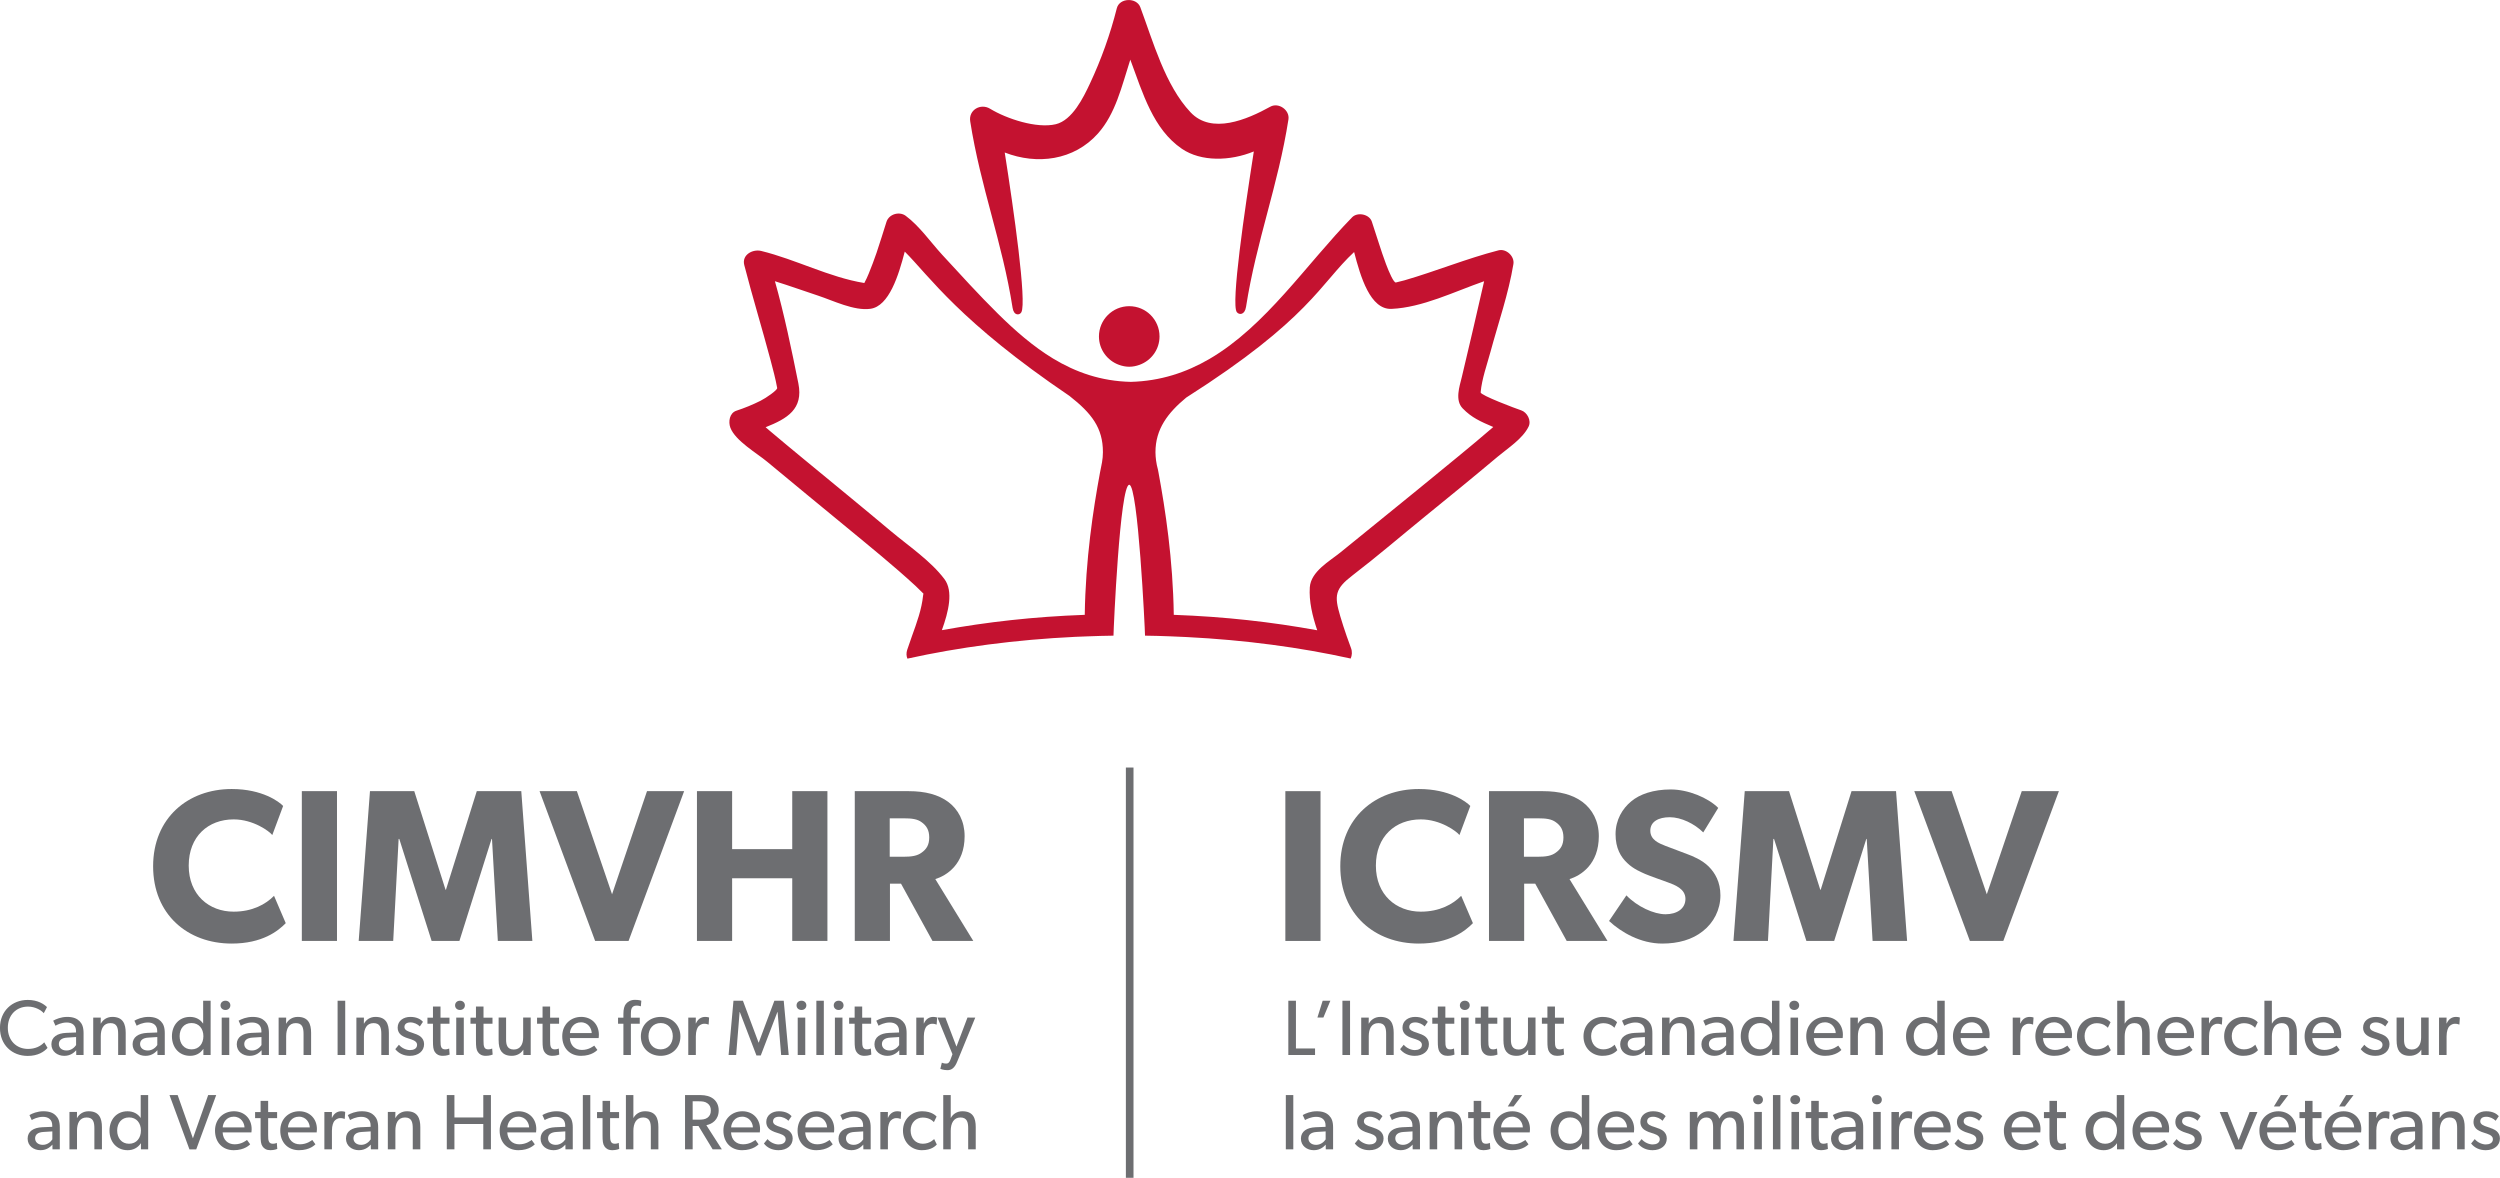 <?xml version="1.0" encoding="UTF-8" standalone="no"?>
<svg
   xmlns:dc="http://purl.org/dc/elements/1.1/"
   xmlns:cc="http://creativecommons.org/ns#"
   xmlns:rdf="http://www.w3.org/1999/02/22-rdf-syntax-ns#"
   xmlns:svg="http://www.w3.org/2000/svg"
   xmlns="http://www.w3.org/2000/svg"
   xmlns:sodipodi="http://sodipodi.sourceforge.net/DTD/sodipodi-0.dtd"
   xmlns:inkscape="http://www.inkscape.org/namespaces/inkscape"
   viewBox="0 0 986.442 464.736"
   height="464.736"
   width="986.442"
   xml:space="preserve"
   id="svg2"
   version="1.1"
   sodipodi:docname="cimvhr.svg"
   inkscape:version="0.92.2 5c3e80d, 2017-08-06"><sodipodi:namedview
     pagecolor="#ffffff"
     bordercolor="#666666"
     borderopacity="1"
     objecttolerance="10"
     gridtolerance="10"
     guidetolerance="10"
     inkscape:pageopacity="0"
     inkscape:pageshadow="2"
     inkscape:window-width="1548"
     inkscape:window-height="763"
     id="namedview274"
     showgrid="false"
     fit-margin-top="0"
     fit-margin-left="0"
     fit-margin-right="0"
     fit-margin-bottom="0"
     inkscape:zoom="0.27502955"
     inkscape:cx="-179.18867"
     inkscape:cy="-204.17979"
     inkscape:window-x="0"
     inkscape:window-y="0"
     inkscape:window-maximized="0"
     inkscape:current-layer="svg2" /><defs
     id="defs6"><clipPath
       id="clipPath26"
       clipPathUnits="userSpaceOnUse"><path
         id="path24"
         d="M 94.092,575.422 H 520.067 V 743.6 H 94.092 Z"
         inkscape:connector-curvature="0" /></clipPath><clipPath
       id="clipPath38"
       clipPathUnits="userSpaceOnUse"><path
         id="path36"
         d="m 131.717,634.416 h 121.319 v 99.873 H 131.717 Z"
         inkscape:connector-curvature="0" /></clipPath><clipPath
       id="clipPath54"
       clipPathUnits="userSpaceOnUse"><path
         id="path52"
         d="M 94.092,575.422 H 520.067 V 743.6 H 94.092 Z"
         inkscape:connector-curvature="0" /></clipPath><clipPath
       id="clipPath74"
       clipPathUnits="userSpaceOnUse"><path
         id="path72"
         d="M 0,0 H 612 V 792 H 0 Z"
         inkscape:connector-curvature="0" /></clipPath><clipPath
       id="clipPath82"
       clipPathUnits="userSpaceOnUse"><path
         id="path80"
         d="M -23.769,322.74 H 635.929 V -12 H -23.769 Z"
         inkscape:connector-curvature="0" /></clipPath><clipPath
       id="clipPath100"
       clipPathUnits="userSpaceOnUse"><path
         id="path98"
         d="m 0,318.24 h 612 v 237.6 H 0 Z"
         inkscape:connector-curvature="0" /></clipPath><clipPath
       id="clipPath148"
       clipPathUnits="userSpaceOnUse"><path
         id="path146"
         d="m 0,318.24 h 612 v 237.6 H 0 Z"
         inkscape:connector-curvature="0" /></clipPath><clipPath
       id="clipPath190"
       clipPathUnits="userSpaceOnUse"><path
         id="path188"
         d="m 131.98,54 h 166.795 v 78.581 H 131.98 Z"
         inkscape:connector-curvature="0" /></clipPath><clipPath
       id="clipPath692"
       clipPathUnits="userSpaceOnUse"><path
         id="path690"
         d="M 352.74,53 H 462.18 V 98.085 H 352.74 Z"
         inkscape:connector-curvature="0" /></clipPath></defs><g
     transform="matrix(5.914,0,0,-5.914,-780.543,784.097)"
     id="g10"
     style="stroke-width:0.225"><path
       id="path182"
       style="fill:#6d6e71;fill-opacity:1;fill-rule:nonzero;stroke:none;stroke-width:0.225"
       d="m 220.086,69.804 h -2.346 v 9.994 h 2.346 z"
       inkscape:connector-curvature="0" /><g
       id="g184"
       style="stroke-width:0.225"><g
         clip-path="url(#clipPath190)"
         id="g186"
         style="stroke-width:0.225"><g
           transform="translate(230.254,70.991)"
           id="g192"
           style="stroke-width:0.225"><path
             id="path194"
             style="fill:#6d6e71;fill-opacity:1;fill-rule:nonzero;stroke:none;stroke-width:0.225"
             d="m 0,0 c -0.508,-0.523 -1.565,-1.362 -3.607,-1.362 -2.94,0 -5.242,1.942 -5.242,5.156 0,3.23 2.331,5.156 5.242,5.156 2.057,0 3.172,-0.855 3.433,-1.13 L -0.898,5.879 c -0.189,0.247 -1.26,1.044 -2.579,1.044 -1.694,0 -2.997,-1.13 -2.997,-3.084 0,-1.957 1.361,-3.072 2.997,-3.072 1.246,0 2.144,0.492 2.694,1.057 z"
             inkscape:connector-curvature="0" /></g><g
           transform="translate(235.787,77.725)"
           id="g196"
           style="stroke-width:0.225"><path
             id="path198"
             style="fill:#6d6e71;fill-opacity:1;fill-rule:nonzero;stroke:none;stroke-width:0.225"
             d="m 0,0 c -0.29,0.217 -0.666,0.261 -1.202,0.261 h -0.927 v -2.564 h 0.927 c 0.536,0 0.912,0.058 1.202,0.276 0.304,0.216 0.506,0.492 0.506,1.014 C 0.506,-0.506 0.304,-0.217 0,0 M 3.447,-7.921 H 0.724 l -2.1,3.822 h -0.738 v -3.822 h -2.347 v 9.994 h 3.591 c 1.116,0 1.985,-0.233 2.637,-0.712 0.666,-0.492 1.1,-1.289 1.1,-2.287 0,-1.897 -1.216,-2.637 -1.955,-2.869 z"
             inkscape:connector-curvature="0" /></g><g
           transform="translate(245.593,70.455)"
           id="g200"
           style="stroke-width:0.225"><path
             id="path202"
             style="fill:#6d6e71;fill-opacity:1;fill-rule:nonzero;stroke:none;stroke-width:0.225"
             d="m 0,0 c -0.709,-0.565 -1.637,-0.826 -2.708,-0.826 -1.448,0 -2.738,0.753 -3.548,1.507 l 1.158,1.709 c 0.724,-0.754 1.838,-1.26 2.607,-1.26 0.753,0 1.332,0.361 1.332,1.028 0,0.68 -0.738,0.941 -1.173,1.1 -0.434,0.16 -1.187,0.42 -1.521,0.564 -0.246,0.117 -0.752,0.306 -1.187,0.725 -0.435,0.406 -0.782,0.985 -0.782,1.926 0,0.957 0.463,1.71 1.043,2.188 0.564,0.478 1.476,0.796 2.636,0.796 1.159,0 2.491,-0.549 3.171,-1.231 L 0.029,6.59 c -0.579,0.578 -1.477,1.014 -2.231,1.014 -0.752,0 -1.302,-0.29 -1.302,-0.899 0,-0.607 0.564,-0.839 1.013,-1.014 C -2.057,5.518 -1.318,5.258 -0.999,5.127 -0.724,5.025 -0.058,4.765 0.391,4.315 0.811,3.895 1.174,3.287 1.174,2.39 1.174,1.433 0.724,0.564 0,0"
             inkscape:connector-curvature="0" /></g><g
           transform="translate(259.223,69.804)"
           id="g204"
           style="stroke-width:0.225"><path
             id="path206"
             style="fill:#6d6e71;fill-opacity:1;fill-rule:nonzero;stroke:none;stroke-width:0.225"
             d="M 0,0 H -2.303 L -2.694,6.806 H -2.723 L -4.867,0 H -6.72 L -8.879,6.806 H -8.922 L -9.284,0 h -2.302 l 0.753,9.994 h 2.955 l 2.084,-6.576 h 0.03 l 2.056,6.576 h 2.969 z"
             inkscape:connector-curvature="0" /></g><g
           transform="translate(269.349,79.798)"
           id="g208"
           style="stroke-width:0.225"><path
             id="path210"
             style="fill:#6d6e71;fill-opacity:1;fill-rule:nonzero;stroke:none;stroke-width:0.225"
             d="m 0,0 -3.708,-9.994 h -2.23 L -9.647,0 h 2.492 L -4.809,-6.881 -2.477,0 Z"
             inkscape:connector-curvature="0" /></g><g
           transform="translate(219.721,62.196)"
           id="g212"
           style="stroke-width:0.225"><path
             id="path214"
             style="fill:#6d6e71;fill-opacity:1;fill-rule:nonzero;stroke:none;stroke-width:0.225"
             d="m 0,0 h -1.783 v 3.621 h 0.508 V 0.436 H 0 Z"
             inkscape:connector-curvature="0" /></g><g
           transform="translate(220.744,65.817)"
           id="g216"
           style="stroke-width:0.225"><path
             id="path218"
             style="fill:#6d6e71;fill-opacity:1;fill-rule:nonzero;stroke:none;stroke-width:0.225"
             d="M 0,0 -0.466,-1.123 H -0.865 L -0.514,0 Z"
             inkscape:connector-curvature="0" /></g><path
           id="path220"
           style="fill:#6d6e71;fill-opacity:1;fill-rule:nonzero;stroke:none;stroke-width:0.225"
           d="m 222.056,62.195 h -0.509 v 3.621 h 0.509 z"
           inkscape:connector-curvature="0" /><g
           transform="translate(224.968,62.196)"
           id="g222"
           style="stroke-width:0.225"><path
             id="path224"
             style="fill:#6d6e71;fill-opacity:1;fill-rule:nonzero;stroke:none;stroke-width:0.225"
             d="m 0,0 h -0.504 v 1.391 c 0,0.42 -0.073,0.735 -0.519,0.735 -0.467,0 -0.64,-0.394 -0.64,-0.872 V 0 h -0.504 v 2.494 h 0.504 L -1.669,2.1 h 0.016 c 0.131,0.247 0.399,0.441 0.761,0.441 C -0.184,2.541 0,2.073 0,1.475 Z"
             inkscape:connector-curvature="0" /></g><g
           transform="translate(227.061,62.359)"
           id="g226"
           style="stroke-width:0.225"><path
             id="path228"
             style="fill:#6d6e71;fill-opacity:1;fill-rule:nonzero;stroke:none;stroke-width:0.225"
             d="m 0,0 c -0.174,-0.143 -0.404,-0.221 -0.693,-0.221 -0.419,0 -0.76,0.173 -0.971,0.447 l 0.241,0.294 c 0.19,-0.231 0.505,-0.357 0.735,-0.357 0.231,0 0.478,0.083 0.478,0.357 0,0.273 -0.394,0.357 -0.561,0.414 -0.168,0.059 -0.226,0.068 -0.341,0.131 -0.158,0.079 -0.394,0.242 -0.394,0.597 0,0.463 0.399,0.715 0.84,0.715 0.44,0 0.692,-0.157 0.85,-0.327 l -0.21,-0.308 c -0.148,0.152 -0.389,0.268 -0.63,0.268 -0.241,0 -0.399,-0.106 -0.399,-0.31 0,-0.206 0.242,-0.294 0.489,-0.372 0.136,-0.049 0.231,-0.079 0.335,-0.121 0.1,-0.042 0.215,-0.106 0.289,-0.179 0.094,-0.09 0.2,-0.235 0.2,-0.462 C 0.258,0.324 0.163,0.136 0,0"
             inkscape:connector-curvature="0" /></g><g
           transform="translate(229.023,62.222)"
           id="g230"
           style="stroke-width:0.225"><path
             id="path232"
             style="fill:#6d6e71;fill-opacity:1;fill-rule:nonzero;stroke:none;stroke-width:0.225"
             d="m 0,0 c 0,0 -0.194,-0.083 -0.457,-0.083 -0.262,0 -0.425,0.099 -0.53,0.256 -0.105,0.158 -0.125,0.353 -0.125,0.745 v 1.14 H -1.48 v 0.404 h 0.368 v 0.744 h 0.504 V 2.462 h 0.597 V 2.058 H -0.608 V 0.93 c 0,-0.21 0.004,-0.353 0.062,-0.457 0.047,-0.078 0.116,-0.125 0.258,-0.125 0.147,0 0.257,0.057 0.257,0.057 z"
             inkscape:connector-curvature="0" /></g><path
           id="path234"
           style="fill:#6d6e71;fill-opacity:1;fill-rule:nonzero;stroke:none;stroke-width:0.225"
           d="m 229.967,62.195 h -0.503 v 2.494 h 0.503 z m -0.252,3.003 c -0.194,0 -0.331,0.131 -0.331,0.308 0,0.18 0.137,0.311 0.331,0.311 0.189,0 0.326,-0.131 0.326,-0.311 0,-0.177 -0.137,-0.308 -0.326,-0.308"
           inkscape:connector-curvature="0" /><g
           transform="translate(231.892,62.222)"
           id="g236"
           style="stroke-width:0.225"><path
             id="path238"
             style="fill:#6d6e71;fill-opacity:1;fill-rule:nonzero;stroke:none;stroke-width:0.225"
             d="m 0,0 c 0,0 -0.194,-0.083 -0.457,-0.083 -0.262,0 -0.425,0.099 -0.53,0.256 -0.105,0.158 -0.125,0.353 -0.125,0.745 v 1.14 H -1.48 v 0.404 h 0.368 v 0.744 h 0.503 V 2.462 h 0.598 V 2.058 H -0.609 V 0.93 c 0,-0.21 0.005,-0.353 0.063,-0.457 0.047,-0.078 0.116,-0.125 0.258,-0.125 0.146,0 0.257,0.057 0.257,0.057 z"
             inkscape:connector-curvature="0" /></g><g
           transform="translate(234.431,62.196)"
           id="g240"
           style="stroke-width:0.225"><path
             id="path242"
             style="fill:#6d6e71;fill-opacity:1;fill-rule:nonzero;stroke:none;stroke-width:0.225"
             d="m 0,0 h -0.487 l -0.007,0.358 c -0.136,-0.242 -0.419,-0.415 -0.77,-0.415 -0.357,0 -0.562,0.121 -0.693,0.289 -0.126,0.168 -0.184,0.414 -0.184,0.771 v 1.495 h 0.499 V 1.025 c 0,-0.341 0.073,-0.661 0.52,-0.661 0.44,0 0.618,0.377 0.618,0.797 V 2.498 H 0 Z"
             inkscape:connector-curvature="0" /></g><g
           transform="translate(236.336,62.222)"
           id="g244"
           style="stroke-width:0.225"><path
             id="path246"
             style="fill:#6d6e71;fill-opacity:1;fill-rule:nonzero;stroke:none;stroke-width:0.225"
             d="m 0,0 c 0,0 -0.195,-0.083 -0.457,-0.083 -0.262,0 -0.425,0.099 -0.53,0.256 -0.105,0.158 -0.125,0.353 -0.125,0.745 v 1.14 H -1.48 v 0.404 h 0.368 v 0.744 h 0.503 V 2.462 h 0.598 V 2.058 H -0.609 V 0.93 c 0,-0.21 0.005,-0.353 0.063,-0.457 0.046,-0.078 0.116,-0.125 0.257,-0.125 0.147,0 0.257,0.057 0.257,0.057 z"
             inkscape:connector-curvature="0" /></g><g
           transform="translate(239.888,62.516)"
           id="g248"
           style="stroke-width:0.225"><path
             id="path250"
             style="fill:#6d6e71;fill-opacity:1;fill-rule:nonzero;stroke:none;stroke-width:0.225"
             d="m 0,0 c -0.073,-0.073 -0.331,-0.377 -0.998,-0.377 -0.671,0 -1.259,0.503 -1.259,1.302 0,0.801 0.615,1.295 1.275,1.295 0.667,0 0.94,-0.326 0.966,-0.357 L -0.195,1.495 c -0.083,0.086 -0.304,0.306 -0.745,0.306 -0.44,0 -0.807,-0.336 -0.807,-0.861 0,-0.524 0.33,-0.886 0.813,-0.886 0.487,0 0.755,0.314 0.755,0.314 z"
             inkscape:connector-curvature="0" /></g><g
           transform="translate(241.728,63.393)"
           id="g252"
           style="stroke-width:0.225"><path
             id="path254"
             style="fill:#6d6e71;fill-opacity:1;fill-rule:nonzero;stroke:none;stroke-width:0.225"
             d="m 0,0 -0.582,-0.037 c -0.404,-0.021 -0.567,-0.195 -0.567,-0.431 0,-0.237 0.183,-0.43 0.514,-0.43 0.325,0 0.54,0.221 0.635,0.361 z M 0.499,-1.198 H 0.011 l -0.006,0.316 c -0.1,-0.105 -0.335,-0.373 -0.793,-0.373 -0.461,0 -0.86,0.289 -0.86,0.772 0,0.488 0.399,0.733 0.976,0.76 l 0.667,0.027 v 0.099 c 0,0.377 -0.258,0.567 -0.62,0.567 -0.361,0 -0.666,-0.163 -0.75,-0.216 l -0.152,0.337 c 0.183,0.104 0.52,0.252 0.934,0.252 0.415,0 0.656,-0.116 0.824,-0.284 C 0.399,0.886 0.499,0.676 0.499,0.25 Z"
             inkscape:connector-curvature="0" /></g><g
           transform="translate(245.039,62.196)"
           id="g256"
           style="stroke-width:0.225"><path
             id="path258"
             style="fill:#6d6e71;fill-opacity:1;fill-rule:nonzero;stroke:none;stroke-width:0.225"
             d="m 0,0 h -0.504 v 1.391 c 0,0.42 -0.073,0.735 -0.519,0.735 -0.467,0 -0.641,-0.394 -0.641,-0.872 V 0 h -0.503 v 2.494 h 0.503 L -1.669,2.1 h 0.016 c 0.131,0.247 0.399,0.441 0.761,0.441 C -0.184,2.541 0,2.073 0,1.475 Z"
             inkscape:connector-curvature="0" /></g><g
           transform="translate(247.148,63.393)"
           id="g260"
           style="stroke-width:0.225"><path
             id="path262"
             style="fill:#6d6e71;fill-opacity:1;fill-rule:nonzero;stroke:none;stroke-width:0.225"
             d="m 0,0 -0.582,-0.037 c -0.405,-0.021 -0.568,-0.195 -0.568,-0.431 0,-0.237 0.184,-0.43 0.514,-0.43 0.326,0 0.541,0.221 0.636,0.361 z M 0.498,-1.198 H 0.01 l -0.005,0.316 c -0.1,-0.105 -0.336,-0.373 -0.792,-0.373 -0.462,0 -0.861,0.289 -0.861,0.772 0,0.488 0.399,0.733 0.976,0.76 l 0.666,0.027 v 0.099 c 0,0.377 -0.256,0.567 -0.619,0.567 -0.362,0 -0.666,-0.163 -0.75,-0.216 l -0.152,0.337 c 0.183,0.104 0.52,0.252 0.933,0.252 0.415,0 0.657,-0.116 0.824,-0.284 C 0.399,0.886 0.498,0.676 0.498,0.25 Z"
             inkscape:connector-curvature="0" /></g><g
           transform="translate(249.43,64.327)"
           id="g264"
           style="stroke-width:0.225"><path
             id="path266"
             style="fill:#6d6e71;fill-opacity:1;fill-rule:nonzero;stroke:none;stroke-width:0.225"
             d="m 0,0 c -0.499,0 -0.793,-0.378 -0.793,-0.877 0,-0.498 0.294,-0.88 0.793,-0.88 0.498,0 0.792,0.382 0.792,0.88 C 0.792,-0.378 0.498,0 0,0 M 1.275,-2.131 H 0.792 v 0.399 H 0.781 c -0.204,-0.305 -0.514,-0.456 -0.876,-0.456 -0.74,0 -1.212,0.566 -1.212,1.306 0,0.734 0.472,1.291 1.202,1.291 0.405,0 0.698,-0.179 0.871,-0.436 h 0.01 V 1.49 h 0.499 z"
             inkscape:connector-curvature="0" /></g><path
           id="path268"
           style="fill:#6d6e71;fill-opacity:1;fill-rule:nonzero;stroke:none;stroke-width:0.225"
           d="m 251.947,62.195 h -0.504 v 2.494 h 0.504 z m -0.251,3.003 c -0.195,0 -0.331,0.131 -0.331,0.308 0,0.18 0.136,0.311 0.331,0.311 0.188,0 0.325,-0.131 0.325,-0.311 0,-0.177 -0.137,-0.308 -0.325,-0.308"
           inkscape:connector-curvature="0" /><g
           transform="translate(254.46,63.66)"
           id="g270"
           style="stroke-width:0.225"><path
             id="path272"
             style="fill:#6d6e71;fill-opacity:1;fill-rule:nonzero;stroke:none;stroke-width:0.225"
             d="M 0,0 C -0.004,0.279 -0.215,0.715 -0.718,0.715 -1.217,0.715 -1.438,0.3 -1.453,0 Z m 0.462,-0.335 h -1.92 c 0.025,-0.493 0.34,-0.793 0.802,-0.793 0.468,0 0.766,0.252 0.824,0.289 l 0.21,-0.289 c -0.031,-0.026 -0.352,-0.393 -1.096,-0.393 -0.74,0 -1.25,0.515 -1.25,1.307 0,0.787 0.573,1.291 1.265,1.291 0.692,0 1.181,-0.495 1.181,-1.191 0,-0.096 -0.016,-0.221 -0.016,-0.221"
             inkscape:connector-curvature="0" /></g><g
           transform="translate(257.603,62.196)"
           id="g274"
           style="stroke-width:0.225"><path
             id="path276"
             style="fill:#6d6e71;fill-opacity:1;fill-rule:nonzero;stroke:none;stroke-width:0.225"
             d="m 0,0 h -0.504 v 1.391 c 0,0.42 -0.073,0.735 -0.52,0.735 -0.467,0 -0.64,-0.394 -0.64,-0.872 V 0 h -0.503 v 2.494 h 0.503 L -1.669,2.1 h 0.015 c 0.131,0.247 0.399,0.441 0.761,0.441 C -0.184,2.541 0,2.073 0,1.475 Z"
             inkscape:connector-curvature="0" /></g><g
           transform="translate(260.456,64.327)"
           id="g278"
           style="stroke-width:0.225"><path
             id="path280"
             style="fill:#6d6e71;fill-opacity:1;fill-rule:nonzero;stroke:none;stroke-width:0.225"
             d="m 0,0 c -0.499,0 -0.792,-0.378 -0.792,-0.877 0,-0.498 0.293,-0.88 0.792,-0.88 0.499,0 0.793,0.382 0.793,0.88 C 0.793,-0.378 0.499,0 0,0 M 1.276,-2.131 H 0.793 v 0.399 H 0.782 c -0.205,-0.305 -0.514,-0.456 -0.876,-0.456 -0.74,0 -1.212,0.566 -1.212,1.306 0,0.734 0.472,1.291 1.202,1.291 0.404,0 0.697,-0.179 0.87,-0.436 H 0.777 V 1.49 h 0.499 z"
             inkscape:connector-curvature="0" /></g><g
           transform="translate(264.249,63.66)"
           id="g282"
           style="stroke-width:0.225"><path
             id="path284"
             style="fill:#6d6e71;fill-opacity:1;fill-rule:nonzero;stroke:none;stroke-width:0.225"
             d="M 0,0 C -0.006,0.279 -0.215,0.715 -0.719,0.715 -1.217,0.715 -1.438,0.3 -1.453,0 Z m 0.462,-0.335 h -1.921 c 0.026,-0.493 0.342,-0.793 0.803,-0.793 0.467,0 0.766,0.252 0.824,0.289 l 0.21,-0.289 c -0.031,-0.026 -0.352,-0.393 -1.097,-0.393 -0.74,0 -1.249,0.515 -1.249,1.307 0,0.787 0.572,1.291 1.265,1.291 0.693,0 1.181,-0.495 1.181,-1.191 0,-0.096 -0.016,-0.221 -0.016,-0.221"
             inkscape:connector-curvature="0" /></g><g
           transform="translate(267.627,64.228)"
           id="g286"
           style="stroke-width:0.225"><path
             id="path288"
             style="fill:#6d6e71;fill-opacity:1;fill-rule:nonzero;stroke:none;stroke-width:0.225"
             d="m 0,0 h -0.02 c -0.048,0.02 -0.138,0.051 -0.273,0.051 -0.221,0 -0.357,-0.142 -0.41,-0.209 -0.047,-0.068 -0.152,-0.263 -0.152,-0.63 v -1.245 h -0.503 v 2.494 h 0.503 L -0.86,0.077 h 0.016 c 0.121,0.284 0.346,0.431 0.614,0.431 0.167,0 0.262,-0.042 0.262,-0.042 z"
             inkscape:connector-curvature="0" /></g><g
           transform="translate(269.746,63.66)"
           id="g290"
           style="stroke-width:0.225"><path
             id="path292"
             style="fill:#6d6e71;fill-opacity:1;fill-rule:nonzero;stroke:none;stroke-width:0.225"
             d="M 0,0 C -0.004,0.279 -0.214,0.715 -0.718,0.715 -1.217,0.715 -1.437,0.3 -1.453,0 Z m 0.462,-0.335 h -1.92 c 0.026,-0.493 0.342,-0.793 0.803,-0.793 0.467,0 0.766,0.252 0.823,0.289 l 0.211,-0.289 c -0.032,-0.026 -0.352,-0.393 -1.097,-0.393 -0.74,0 -1.249,0.515 -1.249,1.307 0,0.787 0.572,1.291 1.265,1.291 0.693,0 1.18,-0.495 1.18,-1.191 0,-0.096 -0.016,-0.221 -0.016,-0.221"
             inkscape:connector-curvature="0" /></g><g
           transform="translate(272.811,62.516)"
           id="g294"
           style="stroke-width:0.225"><path
             id="path296"
             style="fill:#6d6e71;fill-opacity:1;fill-rule:nonzero;stroke:none;stroke-width:0.225"
             d="m 0,0 c -0.073,-0.073 -0.33,-0.377 -0.997,-0.377 -0.671,0 -1.259,0.503 -1.259,1.302 0,0.801 0.614,1.295 1.275,1.295 0.666,0 0.94,-0.326 0.966,-0.357 L -0.194,1.495 c -0.084,0.086 -0.304,0.306 -0.746,0.306 -0.44,0 -0.807,-0.336 -0.807,-0.861 0,-0.524 0.33,-0.886 0.813,-0.886 0.488,0 0.756,0.314 0.756,0.314 z"
             inkscape:connector-curvature="0" /></g><g
           transform="translate(275.408,62.196)"
           id="g298"
           style="stroke-width:0.225"><path
             id="path300"
             style="fill:#6d6e71;fill-opacity:1;fill-rule:nonzero;stroke:none;stroke-width:0.225"
             d="m 0,0 h -0.504 v 1.413 c 0,0.356 -0.058,0.713 -0.515,0.713 -0.456,0 -0.65,-0.394 -0.65,-0.893 V 0 h -0.498 v 3.621 h 0.498 V 2.1 h 0.01 c 0.132,0.247 0.405,0.441 0.766,0.441 C -0.174,2.541 0,2.079 0,1.486 Z"
             inkscape:connector-curvature="0" /></g><g
           transform="translate(277.889,63.66)"
           id="g302"
           style="stroke-width:0.225"><path
             id="path304"
             style="fill:#6d6e71;fill-opacity:1;fill-rule:nonzero;stroke:none;stroke-width:0.225"
             d="M 0,0 C -0.006,0.279 -0.215,0.715 -0.719,0.715 -1.217,0.715 -1.438,0.3 -1.453,0 Z m 0.462,-0.335 h -1.92 c 0.026,-0.493 0.34,-0.793 0.802,-0.793 0.468,0 0.766,0.252 0.824,0.289 l 0.21,-0.289 c -0.031,-0.026 -0.352,-0.393 -1.097,-0.393 -0.739,0 -1.249,0.515 -1.249,1.307 0,0.787 0.572,1.291 1.265,1.291 0.692,0 1.18,-0.495 1.18,-1.191 0,-0.096 -0.015,-0.221 -0.015,-0.221"
             inkscape:connector-curvature="0" /></g><g
           transform="translate(280.224,64.228)"
           id="g306"
           style="stroke-width:0.225"><path
             id="path308"
             style="fill:#6d6e71;fill-opacity:1;fill-rule:nonzero;stroke:none;stroke-width:0.225"
             d="m 0,0 h -0.021 c -0.048,0.02 -0.137,0.051 -0.273,0.051 -0.221,0 -0.357,-0.142 -0.409,-0.209 -0.048,-0.068 -0.153,-0.263 -0.153,-0.63 v -1.245 h -0.503 v 2.494 h 0.503 L -0.861,0.077 h 0.016 c 0.12,0.284 0.346,0.431 0.613,0.431 0.168,0 0.263,-0.042 0.263,-0.042 z"
             inkscape:connector-curvature="0" /></g><g
           transform="translate(282.632,62.516)"
           id="g310"
           style="stroke-width:0.225"><path
             id="path312"
             style="fill:#6d6e71;fill-opacity:1;fill-rule:nonzero;stroke:none;stroke-width:0.225"
             d="m 0,0 c -0.074,-0.073 -0.33,-0.377 -0.997,-0.377 -0.672,0 -1.26,0.503 -1.26,1.302 0,0.801 0.615,1.295 1.275,1.295 0.667,0 0.939,-0.326 0.966,-0.357 L -0.195,1.495 c -0.083,0.086 -0.304,0.306 -0.745,0.306 -0.441,0 -0.808,-0.336 -0.808,-0.861 0,-0.524 0.331,-0.886 0.813,-0.886 0.488,0 0.756,0.314 0.756,0.314 z"
             inkscape:connector-curvature="0" /></g><g
           transform="translate(285.228,62.196)"
           id="g314"
           style="stroke-width:0.225"><path
             id="path316"
             style="fill:#6d6e71;fill-opacity:1;fill-rule:nonzero;stroke:none;stroke-width:0.225"
             d="m 0,0 h -0.504 v 1.413 c 0,0.356 -0.058,0.713 -0.514,0.713 -0.457,0 -0.651,-0.394 -0.651,-0.893 V 0 h -0.498 v 3.621 h 0.498 V 2.1 h 0.011 c 0.13,0.247 0.404,0.441 0.766,0.441 C -0.173,2.541 0,2.079 0,1.486 Z"
             inkscape:connector-curvature="0" /></g><g
           transform="translate(287.709,63.66)"
           id="g318"
           style="stroke-width:0.225"><path
             id="path320"
             style="fill:#6d6e71;fill-opacity:1;fill-rule:nonzero;stroke:none;stroke-width:0.225"
             d="M 0,0 C -0.005,0.279 -0.215,0.715 -0.718,0.715 -1.217,0.715 -1.437,0.3 -1.453,0 Z m 0.462,-0.335 h -1.92 c 0.026,-0.493 0.341,-0.793 0.802,-0.793 0.468,0 0.766,0.252 0.824,0.289 l 0.21,-0.289 c -0.032,-0.026 -0.352,-0.393 -1.096,-0.393 -0.74,0 -1.249,0.515 -1.249,1.307 0,0.787 0.571,1.291 1.264,1.291 0.692,0 1.18,-0.495 1.18,-1.191 0,-0.096 -0.015,-0.221 -0.015,-0.221"
             inkscape:connector-curvature="0" /></g><g
           transform="translate(291.15,62.359)"
           id="g322"
           style="stroke-width:0.225"><path
             id="path324"
             style="fill:#6d6e71;fill-opacity:1;fill-rule:nonzero;stroke:none;stroke-width:0.225"
             d="m 0,0 c -0.172,-0.143 -0.404,-0.221 -0.693,-0.221 -0.419,0 -0.76,0.173 -0.969,0.447 l 0.241,0.294 c 0.188,-0.231 0.504,-0.357 0.733,-0.357 0.232,0 0.479,0.083 0.479,0.357 0,0.273 -0.394,0.357 -0.562,0.414 -0.168,0.059 -0.225,0.068 -0.341,0.131 -0.157,0.079 -0.393,0.242 -0.393,0.597 0,0.463 0.398,0.715 0.839,0.715 0.441,0 0.693,-0.157 0.85,-0.327 l -0.21,-0.308 c -0.146,0.152 -0.388,0.268 -0.63,0.268 -0.241,0 -0.399,-0.106 -0.399,-0.31 0,-0.206 0.242,-0.294 0.489,-0.372 C -0.43,1.279 -0.335,1.249 -0.23,1.207 -0.131,1.165 -0.015,1.101 0.058,1.028 0.153,0.938 0.258,0.793 0.258,0.566 0.258,0.324 0.163,0.136 0,0"
             inkscape:connector-curvature="0" /></g><g
           transform="translate(294.021,62.196)"
           id="g326"
           style="stroke-width:0.225"><path
             id="path328"
             style="fill:#6d6e71;fill-opacity:1;fill-rule:nonzero;stroke:none;stroke-width:0.225"
             d="m 0,0 h -0.488 l -0.005,0.358 c -0.137,-0.242 -0.42,-0.415 -0.772,-0.415 -0.357,0 -0.562,0.121 -0.693,0.289 -0.126,0.168 -0.183,0.414 -0.183,0.771 v 1.495 h 0.498 V 1.025 c 0,-0.341 0.074,-0.661 0.52,-0.661 0.44,0 0.619,0.377 0.619,0.797 V 2.498 H 0 Z"
             inkscape:connector-curvature="0" /></g><g
           transform="translate(296.071,64.228)"
           id="g330"
           style="stroke-width:0.225"><path
             id="path332"
             style="fill:#6d6e71;fill-opacity:1;fill-rule:nonzero;stroke:none;stroke-width:0.225"
             d="m 0,0 h -0.021 c -0.047,0.02 -0.137,0.051 -0.273,0.051 -0.22,0 -0.357,-0.142 -0.409,-0.209 -0.047,-0.068 -0.152,-0.263 -0.152,-0.63 v -1.245 h -0.504 v 2.494 h 0.504 L -0.861,0.077 h 0.016 c 0.122,0.284 0.347,0.431 0.614,0.431 0.168,0 0.262,-0.042 0.262,-0.042 z"
             inkscape:connector-curvature="0" /></g><path
           id="path334"
           style="fill:#6d6e71;fill-opacity:1;fill-rule:nonzero;stroke:none;stroke-width:0.225"
           d="m 218.27,55.901 h -0.499 v 3.621 h 0.499 z"
           inkscape:connector-curvature="0" /><g
           transform="translate(220.428,57.097)"
           id="g336"
           style="stroke-width:0.225"><path
             id="path338"
             style="fill:#6d6e71;fill-opacity:1;fill-rule:nonzero;stroke:none;stroke-width:0.225"
             d="m 0,0 -0.582,-0.036 c -0.405,-0.021 -0.568,-0.195 -0.568,-0.43 0,-0.237 0.183,-0.431 0.514,-0.431 0.326,0 0.541,0.221 0.636,0.363 z M 0.497,-1.196 H 0.009 l -0.005,0.314 c -0.099,-0.105 -0.335,-0.372 -0.792,-0.372 -0.461,0 -0.861,0.289 -0.861,0.772 0,0.488 0.4,0.735 0.977,0.76 l 0.666,0.027 v 0.099 c 0,0.379 -0.257,0.568 -0.62,0.568 -0.361,0 -0.666,-0.165 -0.749,-0.216 l -0.153,0.335 c 0.184,0.105 0.52,0.253 0.934,0.253 0.415,0 0.656,-0.115 0.824,-0.284 C 0.398,0.887 0.497,0.678 0.497,0.253 Z"
             inkscape:connector-curvature="0" /></g><g
           transform="translate(224.036,56.064)"
           id="g340"
           style="stroke-width:0.225"><path
             id="path342"
             style="fill:#6d6e71;fill-opacity:1;fill-rule:nonzero;stroke:none;stroke-width:0.225"
             d="m 0,0 c -0.173,-0.142 -0.404,-0.221 -0.693,-0.221 -0.42,0 -0.76,0.172 -0.97,0.447 l 0.241,0.294 c 0.189,-0.232 0.504,-0.357 0.734,-0.357 0.231,0 0.478,0.084 0.478,0.357 0,0.272 -0.393,0.356 -0.561,0.414 -0.168,0.058 -0.226,0.068 -0.342,0.132 -0.157,0.077 -0.394,0.24 -0.394,0.598 0,0.46 0.4,0.713 0.841,0.713 0.44,0 0.693,-0.157 0.85,-0.325 l -0.21,-0.31 c -0.147,0.152 -0.389,0.268 -0.63,0.268 -0.242,0 -0.399,-0.106 -0.399,-0.31 0,-0.205 0.242,-0.295 0.489,-0.372 0.136,-0.049 0.23,-0.08 0.335,-0.121 0.1,-0.042 0.216,-0.105 0.289,-0.178 C 0.152,0.939 0.257,0.792 0.257,0.567 0.257,0.324 0.162,0.136 0,0"
             inkscape:connector-curvature="0" /></g><g
           transform="translate(226.224,57.097)"
           id="g344"
           style="stroke-width:0.225"><path
             id="path346"
             style="fill:#6d6e71;fill-opacity:1;fill-rule:nonzero;stroke:none;stroke-width:0.225"
             d="m 0,0 -0.582,-0.036 c -0.405,-0.021 -0.567,-0.195 -0.567,-0.43 0,-0.237 0.183,-0.431 0.514,-0.431 0.325,0 0.541,0.221 0.635,0.363 z M 0.498,-1.196 H 0.011 l -0.006,0.314 c -0.099,-0.105 -0.336,-0.372 -0.793,-0.372 -0.461,0 -0.86,0.289 -0.86,0.772 0,0.488 0.399,0.735 0.976,0.76 l 0.666,0.027 v 0.099 c 0,0.379 -0.257,0.568 -0.618,0.568 -0.363,0 -0.667,-0.165 -0.752,-0.216 l -0.151,0.335 c 0.184,0.105 0.519,0.253 0.934,0.253 0.414,0 0.656,-0.115 0.823,-0.284 C 0.399,0.887 0.498,0.678 0.498,0.253 Z"
             inkscape:connector-curvature="0" /></g><g
           transform="translate(229.534,55.901)"
           id="g348"
           style="stroke-width:0.225"><path
             id="path350"
             style="fill:#6d6e71;fill-opacity:1;fill-rule:nonzero;stroke:none;stroke-width:0.225"
             d="m 0,0 h -0.504 v 1.391 c 0,0.42 -0.074,0.734 -0.519,0.734 -0.468,0 -0.641,-0.392 -0.641,-0.871 V 0 h -0.503 v 2.493 h 0.503 L -1.669,2.099 h 0.016 c 0.13,0.247 0.399,0.441 0.76,0.441 C -0.184,2.54 0,2.073 0,1.475 Z"
             inkscape:connector-curvature="0" /></g><g
           transform="translate(231.417,55.927)"
           id="g352"
           style="stroke-width:0.225"><path
             id="path354"
             style="fill:#6d6e71;fill-opacity:1;fill-rule:nonzero;stroke:none;stroke-width:0.225"
             d="m 0,0 c 0,0 -0.195,-0.084 -0.457,-0.084 -0.261,0 -0.425,0.1 -0.53,0.258 -0.105,0.156 -0.125,0.351 -0.125,0.745 V 2.057 H -1.48 v 0.405 h 0.368 v 0.744 h 0.504 V 2.462 h 0.597 V 2.057 H -0.608 V 0.929 c 0,-0.21 0.005,-0.352 0.062,-0.456 0.047,-0.079 0.116,-0.126 0.258,-0.126 0.146,0 0.257,0.057 0.257,0.057 z"
             inkscape:connector-curvature="0" /></g><g
           transform="translate(233.542,59.521)"
           id="g356"
           style="stroke-width:0.225"><path
             id="path358"
             style="fill:#6d6e71;fill-opacity:1;fill-rule:nonzero;stroke:none;stroke-width:0.225"
             d="M 0,0 -0.577,-0.76 H -0.96 L -0.493,0 Z m 0.042,-2.157 c -0.005,0.279 -0.215,0.715 -0.718,0.715 -0.5,0 -0.719,-0.415 -0.735,-0.715 z m 0.462,-0.335 h -1.921 c 0.027,-0.493 0.341,-0.793 0.803,-0.793 0.467,0 0.766,0.252 0.824,0.289 L 0.419,-3.285 C 0.388,-3.31 0.068,-3.678 -0.676,-3.678 c -0.741,0 -1.25,0.514 -1.25,1.306 0,0.788 0.573,1.291 1.265,1.291 0.692,0 1.18,-0.493 1.18,-1.191 0,-0.095 -0.015,-0.22 -0.015,-0.22"
             inkscape:connector-curvature="0" /></g><g
           transform="translate(236.742,58.03)"
           id="g360"
           style="stroke-width:0.225"><path
             id="path362"
             style="fill:#6d6e71;fill-opacity:1;fill-rule:nonzero;stroke:none;stroke-width:0.225"
             d="m 0,0 c -0.499,0 -0.792,-0.377 -0.792,-0.876 0,-0.497 0.293,-0.881 0.792,-0.881 0.498,0 0.792,0.384 0.792,0.881 C 0.792,-0.377 0.498,0 0,0 M 1.275,-2.13 H 0.792 v 0.399 H 0.781 c -0.204,-0.303 -0.514,-0.456 -0.876,-0.456 -0.74,0 -1.212,0.566 -1.212,1.306 0,0.735 0.472,1.291 1.202,1.291 0.404,0 0.698,-0.178 0.871,-0.436 h 0.01 v 1.517 h 0.499 z"
             inkscape:connector-curvature="0" /></g><g
           transform="translate(240.534,57.365)"
           id="g364"
           style="stroke-width:0.225"><path
             id="path366"
             style="fill:#6d6e71;fill-opacity:1;fill-rule:nonzero;stroke:none;stroke-width:0.225"
             d="M 0,0 C -0.005,0.279 -0.215,0.714 -0.718,0.714 -1.217,0.714 -1.437,0.3 -1.453,0 Z m 0.462,-0.335 h -1.92 c 0.026,-0.493 0.341,-0.794 0.802,-0.794 0.467,0 0.767,0.252 0.824,0.29 l 0.21,-0.29 c -0.032,-0.025 -0.352,-0.393 -1.096,-0.393 -0.74,0 -1.249,0.515 -1.249,1.307 0,0.787 0.571,1.291 1.264,1.291 0.693,0 1.18,-0.493 1.18,-1.191 0,-0.095 -0.015,-0.22 -0.015,-0.22"
             inkscape:connector-curvature="0" /></g><g
           transform="translate(242.932,56.064)"
           id="g368"
           style="stroke-width:0.225"><path
             id="path370"
             style="fill:#6d6e71;fill-opacity:1;fill-rule:nonzero;stroke:none;stroke-width:0.225"
             d="m 0,0 c -0.173,-0.142 -0.404,-0.221 -0.693,-0.221 -0.42,0 -0.76,0.172 -0.971,0.447 l 0.241,0.294 c 0.19,-0.232 0.504,-0.357 0.735,-0.357 0.231,0 0.477,0.084 0.477,0.357 0,0.272 -0.393,0.356 -0.561,0.414 -0.167,0.058 -0.225,0.068 -0.341,0.132 -0.157,0.077 -0.393,0.24 -0.393,0.598 0,0.46 0.399,0.713 0.839,0.713 0.441,0 0.693,-0.157 0.85,-0.325 l -0.21,-0.31 c -0.146,0.152 -0.388,0.268 -0.629,0.268 -0.242,0 -0.399,-0.106 -0.399,-0.31 0,-0.205 0.241,-0.295 0.488,-0.372 0.137,-0.049 0.23,-0.08 0.336,-0.121 0.1,-0.042 0.215,-0.105 0.289,-0.178 C 0.152,0.939 0.257,0.792 0.257,0.567 0.257,0.324 0.162,0.136 0,0"
             inkscape:connector-curvature="0" /></g><g
           transform="translate(248.336,55.901)"
           id="g372"
           style="stroke-width:0.225"><path
             id="path374"
             style="fill:#6d6e71;fill-opacity:1;fill-rule:nonzero;stroke:none;stroke-width:0.225"
             d="m 0,0 h -0.499 v 1.454 c 0,0.289 -0.052,0.671 -0.456,0.671 -0.399,0 -0.598,-0.382 -0.598,-0.828 V 0 h -0.504 v 1.454 c 0,0.367 -0.089,0.671 -0.451,0.671 -0.399,0 -0.598,-0.382 -0.598,-0.828 V 0 h -0.505 v 2.493 h 0.505 L -3.112,2.099 h 0.016 c 0.115,0.23 0.388,0.441 0.719,0.441 0.367,0 0.624,-0.168 0.74,-0.493 0.167,0.315 0.44,0.493 0.792,0.493 C -0.179,2.54 0,2.052 0,1.512 Z"
             inkscape:connector-curvature="0" /></g><path
           id="path376"
           style="fill:#6d6e71;fill-opacity:1;fill-rule:nonzero;stroke:none;stroke-width:0.225"
           d="m 249.531,55.901 h -0.504 v 2.493 h 0.504 z m -0.252,3.003 c -0.195,0 -0.331,0.131 -0.331,0.308 0,0.178 0.136,0.309 0.331,0.309 0.189,0 0.325,-0.131 0.325,-0.309 0,-0.177 -0.136,-0.308 -0.325,-0.308"
           inkscape:connector-curvature="0" /><path
           id="path378"
           style="fill:#6d6e71;fill-opacity:1;fill-rule:nonzero;stroke:none;stroke-width:0.225"
           d="m 250.769,55.901 h -0.498 v 3.621 h 0.498 z"
           inkscape:connector-curvature="0" /><path
           id="path380"
           style="fill:#6d6e71;fill-opacity:1;fill-rule:nonzero;stroke:none;stroke-width:0.225"
           d="m 252.012,55.901 h -0.504 v 2.493 h 0.504 z m -0.252,3.003 c -0.194,0 -0.33,0.131 -0.33,0.308 0,0.178 0.136,0.309 0.33,0.309 0.189,0 0.326,-0.131 0.326,-0.309 0,-0.177 -0.137,-0.308 -0.326,-0.308"
           inkscape:connector-curvature="0" /><g
           transform="translate(253.938,55.927)"
           id="g382"
           style="stroke-width:0.225"><path
             id="path384"
             style="fill:#6d6e71;fill-opacity:1;fill-rule:nonzero;stroke:none;stroke-width:0.225"
             d="m 0,0 c 0,0 -0.195,-0.084 -0.457,-0.084 -0.262,0 -0.425,0.1 -0.53,0.258 -0.105,0.156 -0.125,0.351 -0.125,0.745 V 2.057 H -1.48 v 0.405 h 0.368 v 0.744 h 0.503 V 2.462 h 0.598 V 2.057 H -0.609 V 0.929 c 0,-0.21 0.005,-0.352 0.063,-0.456 0.047,-0.079 0.116,-0.126 0.257,-0.126 0.147,0 0.258,0.057 0.258,0.057 z"
             inkscape:connector-curvature="0" /></g><g
           transform="translate(255.795,57.097)"
           id="g386"
           style="stroke-width:0.225"><path
             id="path388"
             style="fill:#6d6e71;fill-opacity:1;fill-rule:nonzero;stroke:none;stroke-width:0.225"
             d="m 0,0 -0.583,-0.036 c -0.404,-0.021 -0.567,-0.195 -0.567,-0.43 0,-0.237 0.184,-0.431 0.515,-0.431 0.325,0 0.54,0.221 0.635,0.363 z M 0.499,-1.196 H 0.01 l -0.005,0.314 c -0.1,-0.105 -0.336,-0.372 -0.793,-0.372 -0.461,0 -0.86,0.289 -0.86,0.772 0,0.488 0.399,0.735 0.976,0.76 l 0.667,0.027 v 0.099 c 0,0.379 -0.257,0.568 -0.62,0.568 -0.362,0 -0.666,-0.165 -0.75,-0.216 l -0.152,0.335 c 0.184,0.105 0.519,0.253 0.934,0.253 0.415,0 0.656,-0.115 0.824,-0.284 C 0.399,0.887 0.499,0.678 0.499,0.253 Z"
             inkscape:connector-curvature="0" /></g><path
           id="path390"
           style="fill:#6d6e71;fill-opacity:1;fill-rule:nonzero;stroke:none;stroke-width:0.225"
           d="m 257.463,55.901 h -0.504 v 2.493 h 0.504 z m -0.253,3.003 c -0.194,0 -0.33,0.131 -0.33,0.308 0,0.178 0.136,0.309 0.33,0.309 0.19,0 0.326,-0.131 0.326,-0.309 0,-0.177 -0.136,-0.308 -0.326,-0.308"
           inkscape:connector-curvature="0" /><g
           transform="translate(259.535,57.932)"
           id="g392"
           style="stroke-width:0.225"><path
             id="path394"
             style="fill:#6d6e71;fill-opacity:1;fill-rule:nonzero;stroke:none;stroke-width:0.225"
             d="m 0,0 h -0.021 c -0.047,0.021 -0.137,0.052 -0.272,0.052 -0.221,0 -0.358,-0.143 -0.41,-0.21 -0.047,-0.067 -0.152,-0.262 -0.152,-0.629 v -1.244 h -0.503 v 2.492 h 0.503 L -0.86,0.079 h 0.016 c 0.121,0.282 0.346,0.43 0.613,0.43 0.168,0 0.262,-0.042 0.262,-0.042 z"
             inkscape:connector-curvature="0" /></g><g
           transform="translate(261.655,57.365)"
           id="g396"
           style="stroke-width:0.225"><path
             id="path398"
             style="fill:#6d6e71;fill-opacity:1;fill-rule:nonzero;stroke:none;stroke-width:0.225"
             d="M 0,0 C -0.006,0.279 -0.215,0.714 -0.72,0.714 -1.217,0.714 -1.438,0.3 -1.454,0 Z m 0.461,-0.335 h -1.92 c 0.026,-0.493 0.341,-0.794 0.803,-0.794 0.467,0 0.766,0.252 0.824,0.29 l 0.209,-0.29 C 0.346,-1.154 0.026,-1.522 -0.72,-1.522 c -0.739,0 -1.248,0.515 -1.248,1.307 0,0.787 0.572,1.291 1.265,1.291 0.692,0 1.18,-0.493 1.18,-1.191 0,-0.095 -0.016,-0.22 -0.016,-0.22"
             inkscape:connector-curvature="0" /></g><g
           transform="translate(264.052,56.064)"
           id="g400"
           style="stroke-width:0.225"><path
             id="path402"
             style="fill:#6d6e71;fill-opacity:1;fill-rule:nonzero;stroke:none;stroke-width:0.225"
             d="m 0,0 c -0.174,-0.142 -0.405,-0.221 -0.693,-0.221 -0.419,0 -0.761,0.172 -0.971,0.447 l 0.242,0.294 c 0.188,-0.232 0.503,-0.357 0.734,-0.357 0.231,0 0.478,0.084 0.478,0.357 0,0.272 -0.394,0.356 -0.561,0.414 -0.169,0.058 -0.226,0.068 -0.341,0.132 -0.158,0.077 -0.394,0.24 -0.394,0.598 0,0.46 0.399,0.713 0.839,0.713 0.441,0 0.693,-0.157 0.851,-0.325 l -0.21,-0.31 c -0.148,0.152 -0.389,0.268 -0.63,0.268 -0.241,0 -0.399,-0.106 -0.399,-0.31 0,-0.205 0.241,-0.295 0.488,-0.372 0.137,-0.049 0.23,-0.08 0.336,-0.121 0.1,-0.042 0.215,-0.105 0.289,-0.178 C 0.152,0.939 0.257,0.792 0.257,0.567 0.257,0.324 0.163,0.136 0,0"
             inkscape:connector-curvature="0" /></g><g
           transform="translate(267.645,57.365)"
           id="g404"
           style="stroke-width:0.225"><path
             id="path406"
             style="fill:#6d6e71;fill-opacity:1;fill-rule:nonzero;stroke:none;stroke-width:0.225"
             d="M 0,0 C -0.005,0.279 -0.215,0.714 -0.718,0.714 -1.217,0.714 -1.438,0.3 -1.453,0 Z m 0.461,-0.335 h -1.919 c 0.025,-0.493 0.341,-0.794 0.802,-0.794 0.468,0 0.766,0.252 0.824,0.29 l 0.21,-0.29 c -0.032,-0.025 -0.352,-0.393 -1.096,-0.393 -0.74,0 -1.249,0.515 -1.249,1.307 0,0.787 0.571,1.291 1.263,1.291 0.693,0 1.181,-0.493 1.181,-1.191 0,-0.095 -0.016,-0.22 -0.016,-0.22"
             inkscape:connector-curvature="0" /></g><g
           transform="translate(269.832,55.927)"
           id="g408"
           style="stroke-width:0.225"><path
             id="path410"
             style="fill:#6d6e71;fill-opacity:1;fill-rule:nonzero;stroke:none;stroke-width:0.225"
             d="m 0,0 c 0,0 -0.193,-0.084 -0.456,-0.084 -0.262,0 -0.425,0.1 -0.53,0.258 -0.105,0.156 -0.126,0.351 -0.126,0.745 V 2.057 H -1.48 v 0.405 h 0.368 v 0.744 h 0.503 V 2.462 H -0.01 V 2.057 H -0.609 V 0.929 c 0,-0.21 0.006,-0.352 0.063,-0.456 0.047,-0.079 0.116,-0.126 0.258,-0.126 0.146,0 0.257,0.057 0.257,0.057 z"
             inkscape:connector-curvature="0" /></g><g
           transform="translate(272.435,58.03)"
           id="g412"
           style="stroke-width:0.225"><path
             id="path414"
             style="fill:#6d6e71;fill-opacity:1;fill-rule:nonzero;stroke:none;stroke-width:0.225"
             d="m 0,0 c -0.499,0 -0.793,-0.377 -0.793,-0.876 0,-0.497 0.294,-0.881 0.793,-0.881 0.498,0 0.792,0.384 0.792,0.881 C 0.792,-0.377 0.498,0 0,0 M 1.275,-2.13 H 0.792 v 0.399 H 0.781 c -0.205,-0.303 -0.514,-0.456 -0.876,-0.456 -0.74,0 -1.211,0.566 -1.211,1.306 0,0.735 0.471,1.291 1.201,1.291 0.404,0 0.697,-0.178 0.871,-0.436 h 0.01 v 1.517 h 0.499 z"
             inkscape:connector-curvature="0" /></g><g
           transform="translate(276.227,57.365)"
           id="g416"
           style="stroke-width:0.225"><path
             id="path418"
             style="fill:#6d6e71;fill-opacity:1;fill-rule:nonzero;stroke:none;stroke-width:0.225"
             d="M 0,0 C -0.004,0.279 -0.214,0.714 -0.718,0.714 -1.216,0.714 -1.437,0.3 -1.452,0 Z m 0.463,-0.335 h -1.921 c 0.026,-0.493 0.342,-0.794 0.803,-0.794 0.467,0 0.767,0.252 0.824,0.29 l 0.21,-0.29 c -0.032,-0.025 -0.352,-0.393 -1.097,-0.393 -0.74,0 -1.249,0.515 -1.249,1.307 0,0.787 0.572,1.291 1.265,1.291 0.692,0 1.181,-0.493 1.181,-1.191 0,-0.095 -0.016,-0.22 -0.016,-0.22"
             inkscape:connector-curvature="0" /></g><g
           transform="translate(278.625,56.064)"
           id="g420"
           style="stroke-width:0.225"><path
             id="path422"
             style="fill:#6d6e71;fill-opacity:1;fill-rule:nonzero;stroke:none;stroke-width:0.225"
             d="m 0,0 c -0.173,-0.142 -0.404,-0.221 -0.693,-0.221 -0.419,0 -0.76,0.172 -0.971,0.447 l 0.242,0.294 c 0.189,-0.232 0.504,-0.357 0.734,-0.357 0.231,0 0.478,0.084 0.478,0.357 0,0.272 -0.393,0.356 -0.561,0.414 -0.168,0.058 -0.226,0.068 -0.341,0.132 -0.158,0.077 -0.394,0.24 -0.394,0.598 0,0.46 0.399,0.713 0.839,0.713 0.442,0 0.693,-0.157 0.851,-0.325 l -0.21,-0.31 c -0.147,0.152 -0.388,0.268 -0.63,0.268 -0.241,0 -0.399,-0.106 -0.399,-0.31 0,-0.205 0.242,-0.295 0.488,-0.372 C -0.43,1.279 -0.335,1.248 -0.23,1.207 -0.131,1.165 -0.016,1.102 0.058,1.029 0.152,0.939 0.258,0.792 0.258,0.567 0.258,0.324 0.163,0.136 0,0"
             inkscape:connector-curvature="0" /></g><g
           transform="translate(282.597,58.393)"
           id="g424"
           style="stroke-width:0.225"><path
             id="path426"
             style="fill:#6d6e71;fill-opacity:1;fill-rule:nonzero;stroke:none;stroke-width:0.225"
             d="M 0,0 -1.04,-2.493 H -1.48 L -2.519,0 h 0.524 L -1.254,-1.878 -0.52,0 Z"
             inkscape:connector-curvature="0" /></g><g
           transform="translate(284.653,59.521)"
           id="g428"
           style="stroke-width:0.225"><path
             id="path430"
             style="fill:#6d6e71;fill-opacity:1;fill-rule:nonzero;stroke:none;stroke-width:0.225"
             d="M 0,0 -0.577,-0.76 H -0.96 L -0.493,0 Z m 0.042,-2.157 c -0.005,0.279 -0.215,0.715 -0.718,0.715 -0.499,0 -0.719,-0.415 -0.735,-0.715 z m 0.462,-0.335 h -1.92 c 0.026,-0.493 0.341,-0.793 0.802,-0.793 0.468,0 0.767,0.252 0.824,0.289 L 0.42,-3.285 C 0.389,-3.31 0.069,-3.678 -0.676,-3.678 c -0.74,0 -1.249,0.514 -1.249,1.306 0,0.788 0.571,1.291 1.264,1.291 0.693,0 1.181,-0.493 1.181,-1.191 0,-0.095 -0.016,-0.22 -0.016,-0.22"
             inkscape:connector-curvature="0" /></g><g
           transform="translate(286.882,55.927)"
           id="g432"
           style="stroke-width:0.225"><path
             id="path434"
             style="fill:#6d6e71;fill-opacity:1;fill-rule:nonzero;stroke:none;stroke-width:0.225"
             d="m 0,0 c 0,0 -0.194,-0.084 -0.456,-0.084 -0.263,0 -0.426,0.1 -0.53,0.258 -0.105,0.156 -0.126,0.351 -0.126,0.745 V 2.057 H -1.48 v 0.405 h 0.368 v 0.744 h 0.503 V 2.462 H -0.01 V 2.057 H -0.609 V 0.929 c 0,-0.21 0.006,-0.352 0.063,-0.456 0.048,-0.079 0.117,-0.126 0.258,-0.126 0.146,0 0.256,0.057 0.256,0.057 z"
             inkscape:connector-curvature="0" /></g><g
           transform="translate(289.007,59.521)"
           id="g436"
           style="stroke-width:0.225"><path
             id="path438"
             style="fill:#6d6e71;fill-opacity:1;fill-rule:nonzero;stroke:none;stroke-width:0.225"
             d="M 0,0 -0.577,-0.76 H -0.961 L -0.493,0 Z m 0.042,-2.157 c -0.005,0.279 -0.215,0.715 -0.719,0.715 -0.499,0 -0.718,-0.415 -0.735,-0.715 z m 0.462,-0.335 h -1.921 c 0.026,-0.493 0.341,-0.793 0.803,-0.793 0.467,0 0.766,0.252 0.824,0.289 L 0.42,-3.285 C 0.388,-3.31 0.068,-3.678 -0.677,-3.678 c -0.74,0 -1.249,0.514 -1.249,1.306 0,0.788 0.572,1.291 1.266,1.291 0.692,0 1.18,-0.493 1.18,-1.191 0,-0.095 -0.016,-0.22 -0.016,-0.22"
             inkscape:connector-curvature="0" /></g><g
           transform="translate(291.383,57.932)"
           id="g440"
           style="stroke-width:0.225"><path
             id="path442"
             style="fill:#6d6e71;fill-opacity:1;fill-rule:nonzero;stroke:none;stroke-width:0.225"
             d="m 0,0 h -0.021 c -0.048,0.021 -0.137,0.052 -0.273,0.052 -0.22,0 -0.357,-0.143 -0.409,-0.21 -0.047,-0.067 -0.152,-0.262 -0.152,-0.629 v -1.244 h -0.504 v 2.492 h 0.504 L -0.861,0.079 h 0.016 c 0.121,0.282 0.346,0.43 0.614,0.43 0.167,0 0.262,-0.042 0.262,-0.042 z"
             inkscape:connector-curvature="0" /></g><g
           transform="translate(293.114,57.097)"
           id="g444"
           style="stroke-width:0.225"><path
             id="path446"
             style="fill:#6d6e71;fill-opacity:1;fill-rule:nonzero;stroke:none;stroke-width:0.225"
             d="m 0,0 -0.582,-0.036 c -0.404,-0.021 -0.567,-0.195 -0.567,-0.43 0,-0.237 0.184,-0.431 0.515,-0.431 0.324,0 0.54,0.221 0.634,0.363 z M 0.499,-1.196 H 0.011 l -0.005,0.314 c -0.1,-0.105 -0.336,-0.372 -0.792,-0.372 -0.462,0 -0.861,0.289 -0.861,0.772 0,0.488 0.399,0.735 0.976,0.76 l 0.667,0.027 v 0.099 c 0,0.379 -0.258,0.568 -0.62,0.568 -0.362,0 -0.666,-0.165 -0.751,-0.216 l -0.152,0.335 c 0.184,0.105 0.52,0.253 0.935,0.253 0.414,0 0.655,-0.115 0.823,-0.284 C 0.399,0.887 0.499,0.678 0.499,0.253 Z"
             inkscape:connector-curvature="0" /></g><g
           transform="translate(296.424,55.901)"
           id="g448"
           style="stroke-width:0.225"><path
             id="path450"
             style="fill:#6d6e71;fill-opacity:1;fill-rule:nonzero;stroke:none;stroke-width:0.225"
             d="m 0,0 h -0.504 v 1.391 c 0,0.42 -0.073,0.734 -0.519,0.734 -0.467,0 -0.639,-0.392 -0.639,-0.871 V 0 h -0.505 v 2.493 h 0.505 L -1.668,2.099 h 0.015 C -1.522,2.346 -1.254,2.54 -0.892,2.54 -0.183,2.54 0,2.073 0,1.475 Z"
             inkscape:connector-curvature="0" /></g><g
           transform="translate(298.517,56.064)"
           id="g452"
           style="stroke-width:0.225"><path
             id="path454"
             style="fill:#6d6e71;fill-opacity:1;fill-rule:nonzero;stroke:none;stroke-width:0.225"
             d="m 0,0 c -0.173,-0.142 -0.404,-0.221 -0.692,-0.221 -0.42,0 -0.761,0.172 -0.972,0.447 l 0.242,0.294 c 0.189,-0.232 0.504,-0.357 0.735,-0.357 0.231,0 0.477,0.084 0.477,0.357 0,0.272 -0.393,0.356 -0.561,0.414 -0.168,0.058 -0.226,0.068 -0.341,0.132 -0.158,0.077 -0.394,0.24 -0.394,0.598 0,0.46 0.399,0.713 0.84,0.713 0.441,0 0.693,-0.157 0.85,-0.325 l -0.21,-0.31 C -0.173,1.894 -0.414,2.01 -0.655,2.01 -0.897,2.01 -1.054,1.904 -1.054,1.7 -1.054,1.495 -0.813,1.405 -0.566,1.328 -0.43,1.279 -0.335,1.248 -0.23,1.207 -0.131,1.165 -0.016,1.102 0.058,1.029 0.153,0.939 0.258,0.792 0.258,0.567 0.258,0.324 0.163,0.136 0,0"
             inkscape:connector-curvature="0" /></g><g
           transform="translate(151.047,70.991)"
           id="g456"
           style="stroke-width:0.225"><path
             id="path458"
             style="fill:#6d6e71;fill-opacity:1;fill-rule:nonzero;stroke:none;stroke-width:0.225"
             d="m 0,0 c -0.507,-0.523 -1.565,-1.362 -3.606,-1.362 -2.94,0 -5.243,1.942 -5.243,5.156 0,3.23 2.332,5.156 5.243,5.156 2.056,0 3.172,-0.855 3.432,-1.13 L -0.898,5.879 c -0.188,0.247 -1.26,1.044 -2.578,1.044 -1.695,0 -2.998,-1.13 -2.998,-3.084 0,-1.957 1.361,-3.072 2.998,-3.072 1.246,0 2.144,0.492 2.694,1.057 z"
             inkscape:connector-curvature="0" /></g><path
           id="path460"
           style="fill:#6d6e71;fill-opacity:1;fill-rule:nonzero;stroke:none;stroke-width:0.225"
           d="m 154.466,69.804 h -2.346 v 9.994 h 2.346 z"
           inkscape:connector-curvature="0" /><g
           transform="translate(167.501,69.804)"
           id="g462"
           style="stroke-width:0.225"><path
             id="path464"
             style="fill:#6d6e71;fill-opacity:1;fill-rule:nonzero;stroke:none;stroke-width:0.225"
             d="m 0,0 h -2.304 l -0.39,6.806 H -2.723 L -4.867,0 H -6.721 L -8.879,6.806 H -8.922 L -9.284,0 h -2.303 l 0.753,9.994 h 2.955 l 2.086,-6.576 h 0.028 l 2.057,6.576 h 2.969 z"
             inkscape:connector-curvature="0" /></g><g
           transform="translate(177.627,79.798)"
           id="g466"
           style="stroke-width:0.225"><path
             id="path468"
             style="fill:#6d6e71;fill-opacity:1;fill-rule:nonzero;stroke:none;stroke-width:0.225"
             d="m 0,0 -3.708,-9.994 h -2.23 L -9.646,0 h 2.491 L -4.809,-6.881 -2.477,0 Z"
             inkscape:connector-curvature="0" /></g><g
           transform="translate(187.187,69.804)"
           id="g470"
           style="stroke-width:0.225"><path
             id="path472"
             style="fill:#6d6e71;fill-opacity:1;fill-rule:nonzero;stroke:none;stroke-width:0.225"
             d="M 0,0 H -2.347 V 4.184 H -6.358 V 0 h -2.347 v 9.994 h 2.347 V 6.125 h 4.011 V 9.994 H 0 Z"
             inkscape:connector-curvature="0" /></g><g
           transform="translate(193.473,77.725)"
           id="g474"
           style="stroke-width:0.225"><path
             id="path476"
             style="fill:#6d6e71;fill-opacity:1;fill-rule:nonzero;stroke:none;stroke-width:0.225"
             d="m 0,0 c -0.289,0.217 -0.666,0.261 -1.202,0.261 h -0.927 v -2.564 h 0.927 c 0.536,0 0.913,0.058 1.202,0.276 0.305,0.216 0.507,0.492 0.507,1.014 C 0.507,-0.506 0.305,-0.217 0,0 M 3.447,-7.921 H 0.724 l -2.1,3.822 h -0.738 v -3.822 h -2.347 v 9.994 h 3.592 c 1.116,0 1.984,-0.233 2.636,-0.712 0.666,-0.492 1.101,-1.289 1.101,-2.287 0,-1.897 -1.217,-2.637 -1.955,-2.869 z"
             inkscape:connector-curvature="0" /></g><g
           transform="translate(135.155,62.668)"
           id="g478"
           style="stroke-width:0.225"><path
             id="path480"
             style="fill:#6d6e71;fill-opacity:1;fill-rule:nonzero;stroke:none;stroke-width:0.225"
             d="m 0,0 c -0.226,-0.252 -0.636,-0.535 -1.322,-0.535 -1.055,0 -1.853,0.741 -1.853,1.868 0,1.128 0.813,1.868 1.853,1.868 0.676,0 1.086,-0.282 1.284,-0.477 l -0.215,-0.41 c -0.141,0.177 -0.545,0.442 -1.049,0.442 -0.782,0 -1.349,-0.561 -1.349,-1.413 0,-0.85 0.572,-1.411 1.349,-1.411 0.478,0 0.845,0.183 1.081,0.441 z"
             inkscape:connector-curvature="0" /></g><g
           transform="translate(137.059,63.393)"
           id="g482"
           style="stroke-width:0.225"><path
             id="path484"
             style="fill:#6d6e71;fill-opacity:1;fill-rule:nonzero;stroke:none;stroke-width:0.225"
             d="m 0,0 -0.582,-0.037 c -0.404,-0.021 -0.567,-0.195 -0.567,-0.431 0,-0.237 0.183,-0.43 0.514,-0.43 0.325,0 0.541,0.221 0.635,0.361 z M 0.499,-1.198 H 0.011 l -0.006,0.316 c -0.099,-0.105 -0.336,-0.373 -0.792,-0.373 -0.462,0 -0.861,0.289 -0.861,0.772 0,0.488 0.399,0.733 0.977,0.76 l 0.666,0.027 v 0.099 c 0,0.377 -0.258,0.567 -0.619,0.567 -0.362,0 -0.667,-0.163 -0.751,-0.216 l -0.152,0.337 c 0.184,0.104 0.52,0.252 0.934,0.252 0.414,0 0.655,-0.116 0.824,-0.284 C 0.398,0.886 0.499,0.676 0.499,0.25 Z"
             inkscape:connector-curvature="0" /></g><g
           transform="translate(140.369,62.196)"
           id="g486"
           style="stroke-width:0.225"><path
             id="path488"
             style="fill:#6d6e71;fill-opacity:1;fill-rule:nonzero;stroke:none;stroke-width:0.225"
             d="m 0,0 h -0.504 v 1.391 c 0,0.42 -0.073,0.735 -0.519,0.735 -0.468,0 -0.64,-0.394 -0.64,-0.872 V 0 h -0.504 v 2.494 h 0.504 L -1.669,2.1 h 0.016 c 0.131,0.247 0.399,0.441 0.761,0.441 C -0.184,2.541 0,2.073 0,1.475 Z"
             inkscape:connector-curvature="0" /></g><g
           transform="translate(142.477,63.393)"
           id="g490"
           style="stroke-width:0.225"><path
             id="path492"
             style="fill:#6d6e71;fill-opacity:1;fill-rule:nonzero;stroke:none;stroke-width:0.225"
             d="m 0,0 -0.582,-0.037 c -0.405,-0.021 -0.567,-0.195 -0.567,-0.431 0,-0.237 0.184,-0.43 0.514,-0.43 0.326,0 0.541,0.221 0.635,0.361 z M 0.499,-1.198 H 0.011 l -0.006,0.316 c -0.099,-0.105 -0.336,-0.373 -0.792,-0.373 -0.462,0 -0.861,0.289 -0.861,0.772 0,0.488 0.399,0.733 0.976,0.76 l 0.667,0.027 v 0.099 c 0,0.377 -0.258,0.567 -0.619,0.567 -0.363,0 -0.666,-0.163 -0.751,-0.216 l -0.152,0.337 c 0.184,0.104 0.519,0.252 0.934,0.252 0.415,0 0.656,-0.116 0.824,-0.284 C 0.399,0.886 0.499,0.676 0.499,0.25 Z"
             inkscape:connector-curvature="0" /></g><g
           transform="translate(144.759,64.327)"
           id="g494"
           style="stroke-width:0.225"><path
             id="path496"
             style="fill:#6d6e71;fill-opacity:1;fill-rule:nonzero;stroke:none;stroke-width:0.225"
             d="m 0,0 c -0.498,0 -0.792,-0.378 -0.792,-0.877 0,-0.498 0.294,-0.88 0.792,-0.88 0.499,0 0.793,0.382 0.793,0.88 C 0.793,-0.378 0.499,0 0,0 M 1.276,-2.131 H 0.793 v 0.399 h -0.01 c -0.205,-0.305 -0.515,-0.456 -0.877,-0.456 -0.74,0 -1.212,0.566 -1.212,1.306 0,0.734 0.472,1.291 1.202,1.291 0.404,0 0.697,-0.179 0.87,-0.436 H 0.777 V 1.49 h 0.499 z"
             inkscape:connector-curvature="0" /></g><path
           id="path498"
           style="fill:#6d6e71;fill-opacity:1;fill-rule:nonzero;stroke:none;stroke-width:0.225"
           d="m 147.278,62.195 h -0.504 v 2.494 h 0.504 z m -0.252,3.003 c -0.195,0 -0.331,0.131 -0.331,0.308 0,0.18 0.136,0.311 0.331,0.311 0.188,0 0.325,-0.131 0.325,-0.311 0,-0.177 -0.137,-0.308 -0.325,-0.308"
           inkscape:connector-curvature="0" /><g
           transform="translate(149.428,63.393)"
           id="g500"
           style="stroke-width:0.225"><path
             id="path502"
             style="fill:#6d6e71;fill-opacity:1;fill-rule:nonzero;stroke:none;stroke-width:0.225"
             d="m 0,0 -0.582,-0.037 c -0.405,-0.021 -0.567,-0.195 -0.567,-0.431 0,-0.237 0.184,-0.43 0.514,-0.43 0.325,0 0.541,0.221 0.635,0.361 z M 0.498,-1.198 H 0.011 l -0.006,0.316 c -0.099,-0.105 -0.336,-0.373 -0.792,-0.373 -0.462,0 -0.862,0.289 -0.862,0.772 0,0.488 0.4,0.733 0.977,0.76 l 0.667,0.027 v 0.099 c 0,0.377 -0.257,0.567 -0.62,0.567 -0.362,0 -0.666,-0.163 -0.75,-0.216 l -0.152,0.337 c 0.184,0.104 0.52,0.252 0.934,0.252 0.414,0 0.655,-0.116 0.824,-0.284 C 0.399,0.886 0.498,0.676 0.498,0.25 Z"
             inkscape:connector-curvature="0" /></g><g
           transform="translate(152.739,62.196)"
           id="g504"
           style="stroke-width:0.225"><path
             id="path506"
             style="fill:#6d6e71;fill-opacity:1;fill-rule:nonzero;stroke:none;stroke-width:0.225"
             d="m 0,0 h -0.504 v 1.391 c 0,0.42 -0.074,0.735 -0.519,0.735 -0.468,0 -0.641,-0.394 -0.641,-0.872 V 0 h -0.503 v 2.494 h 0.503 L -1.669,2.1 h 0.016 c 0.131,0.247 0.399,0.441 0.761,0.441 C -0.184,2.541 0,2.073 0,1.475 Z"
             inkscape:connector-curvature="0" /></g><path
           id="path508"
           style="fill:#6d6e71;fill-opacity:1;fill-rule:nonzero;stroke:none;stroke-width:0.225"
           d="m 155.015,62.195 h -0.509 v 3.621 h 0.509 z"
           inkscape:connector-curvature="0" /><g
           transform="translate(157.927,62.196)"
           id="g510"
           style="stroke-width:0.225"><path
             id="path512"
             style="fill:#6d6e71;fill-opacity:1;fill-rule:nonzero;stroke:none;stroke-width:0.225"
             d="m 0,0 h -0.504 v 1.391 c 0,0.42 -0.074,0.735 -0.519,0.735 -0.467,0 -0.641,-0.394 -0.641,-0.872 V 0 h -0.503 v 2.494 h 0.503 L -1.669,2.1 h 0.017 c 0.13,0.247 0.398,0.441 0.759,0.441 C -0.184,2.541 0,2.073 0,1.475 Z"
             inkscape:connector-curvature="0" /></g><g
           transform="translate(160.02,62.359)"
           id="g514"
           style="stroke-width:0.225"><path
             id="path516"
             style="fill:#6d6e71;fill-opacity:1;fill-rule:nonzero;stroke:none;stroke-width:0.225"
             d="m 0,0 c -0.174,-0.143 -0.404,-0.221 -0.693,-0.221 -0.42,0 -0.761,0.173 -0.971,0.447 l 0.242,0.294 c 0.188,-0.231 0.503,-0.357 0.735,-0.357 0.23,0 0.477,0.083 0.477,0.357 0,0.273 -0.394,0.357 -0.562,0.414 -0.168,0.059 -0.225,0.068 -0.341,0.131 -0.157,0.079 -0.393,0.242 -0.393,0.597 0,0.463 0.399,0.715 0.839,0.715 0.441,0 0.693,-0.157 0.85,-0.327 L -0.026,1.742 c -0.148,0.152 -0.389,0.268 -0.63,0.268 -0.241,0 -0.399,-0.106 -0.399,-0.31 0,-0.206 0.241,-0.294 0.488,-0.372 0.136,-0.049 0.231,-0.079 0.336,-0.121 0.1,-0.042 0.215,-0.106 0.289,-0.179 C 0.151,0.938 0.257,0.793 0.257,0.566 0.257,0.324 0.162,0.136 0,0"
             inkscape:connector-curvature="0" /></g><g
           transform="translate(161.981,62.222)"
           id="g518"
           style="stroke-width:0.225"><path
             id="path520"
             style="fill:#6d6e71;fill-opacity:1;fill-rule:nonzero;stroke:none;stroke-width:0.225"
             d="m 0,0 c 0,0 -0.194,-0.083 -0.456,-0.083 -0.263,0 -0.425,0.099 -0.53,0.256 -0.105,0.158 -0.126,0.353 -0.126,0.745 v 1.14 H -1.48 v 0.404 h 0.368 v 0.744 h 0.504 V 2.462 H -0.01 V 2.058 H -0.608 V 0.93 c 0,-0.21 0.005,-0.353 0.062,-0.457 0.047,-0.078 0.116,-0.125 0.258,-0.125 0.147,0 0.257,0.057 0.257,0.057 z"
             inkscape:connector-curvature="0" /></g><path
           id="path522"
           style="fill:#6d6e71;fill-opacity:1;fill-rule:nonzero;stroke:none;stroke-width:0.225"
           d="m 162.926,62.195 h -0.504 v 2.494 h 0.504 z m -0.252,3.003 c -0.194,0 -0.33,0.131 -0.33,0.308 0,0.18 0.136,0.311 0.33,0.311 0.189,0 0.325,-0.131 0.325,-0.311 0,-0.177 -0.136,-0.308 -0.325,-0.308"
           inkscape:connector-curvature="0" /><g
           transform="translate(164.851,62.222)"
           id="g524"
           style="stroke-width:0.225"><path
             id="path526"
             style="fill:#6d6e71;fill-opacity:1;fill-rule:nonzero;stroke:none;stroke-width:0.225"
             d="m 0,0 c 0,0 -0.194,-0.083 -0.456,-0.083 -0.263,0 -0.425,0.099 -0.53,0.256 -0.105,0.158 -0.127,0.353 -0.127,0.745 v 1.14 h -0.366 v 0.404 h 0.366 v 0.744 h 0.504 V 2.462 H -0.01 V 2.058 H -0.609 V 0.93 c 0,-0.21 0.006,-0.353 0.064,-0.457 0.047,-0.078 0.115,-0.125 0.256,-0.125 0.148,0 0.258,0.057 0.258,0.057 z"
             inkscape:connector-curvature="0" /></g><g
           transform="translate(167.391,62.196)"
           id="g528"
           style="stroke-width:0.225"><path
             id="path530"
             style="fill:#6d6e71;fill-opacity:1;fill-rule:nonzero;stroke:none;stroke-width:0.225"
             d="m 0,0 h -0.489 l -0.005,0.358 c -0.136,-0.242 -0.42,-0.415 -0.771,-0.415 -0.356,0 -0.561,0.121 -0.692,0.289 -0.127,0.168 -0.184,0.414 -0.184,0.771 v 1.495 h 0.498 V 1.025 c 0,-0.341 0.073,-0.661 0.52,-0.661 0.44,0 0.619,0.377 0.619,0.797 V 2.498 H 0 Z"
             inkscape:connector-curvature="0" /></g><g
           transform="translate(169.294,62.222)"
           id="g532"
           style="stroke-width:0.225"><path
             id="path534"
             style="fill:#6d6e71;fill-opacity:1;fill-rule:nonzero;stroke:none;stroke-width:0.225"
             d="m 0,0 c 0,0 -0.194,-0.083 -0.456,-0.083 -0.263,0 -0.425,0.099 -0.53,0.256 -0.105,0.158 -0.127,0.353 -0.127,0.745 v 1.14 H -1.48 v 0.404 h 0.367 v 0.744 h 0.504 V 2.462 H -0.01 V 2.058 H -0.609 V 0.93 c 0,-0.21 0.006,-0.353 0.064,-0.457 0.046,-0.078 0.115,-0.125 0.256,-0.125 0.148,0 0.258,0.057 0.258,0.057 z"
             inkscape:connector-curvature="0" /></g><g
           transform="translate(171.461,63.66)"
           id="g536"
           style="stroke-width:0.225"><path
             id="path538"
             style="fill:#6d6e71;fill-opacity:1;fill-rule:nonzero;stroke:none;stroke-width:0.225"
             d="M 0,0 C -0.005,0.279 -0.214,0.715 -0.718,0.715 -1.217,0.715 -1.437,0.3 -1.453,0 Z m 0.462,-0.335 h -1.92 c 0.026,-0.493 0.341,-0.793 0.802,-0.793 0.468,0 0.767,0.252 0.824,0.289 l 0.21,-0.289 c -0.032,-0.026 -0.351,-0.393 -1.096,-0.393 -0.74,0 -1.249,0.515 -1.249,1.307 0,0.787 0.571,1.291 1.264,1.291 0.692,0 1.181,-0.495 1.181,-1.191 0,-0.096 -0.016,-0.221 -0.016,-0.221"
             inkscape:connector-curvature="0" /></g><g
           transform="translate(174.74,65.444)"
           id="g540"
           style="stroke-width:0.225"><path
             id="path542"
             style="fill:#6d6e71;fill-opacity:1;fill-rule:nonzero;stroke:none;stroke-width:0.225"
             d="m 0,0 c 0,0 -0.142,0.048 -0.284,0.048 -0.331,0 -0.382,-0.246 -0.382,-0.53 V -0.76 h 0.592 v -0.404 h -0.592 v -2.084 h -0.499 v 2.084 h -0.357 v 0.404 h 0.357 v 0.252 c 0,0.324 0.063,0.534 0.167,0.665 0.11,0.138 0.31,0.274 0.599,0.274 0.288,0 0.43,-0.058 0.43,-0.058 z"
             inkscape:connector-curvature="0" /></g><g
           transform="translate(176.062,64.327)"
           id="g544"
           style="stroke-width:0.225"><path
             id="path546"
             style="fill:#6d6e71;fill-opacity:1;fill-rule:nonzero;stroke:none;stroke-width:0.225"
             d="m 0,0 c -0.504,0 -0.813,-0.388 -0.813,-0.877 0,-0.494 0.309,-0.88 0.813,-0.88 0.498,0 0.808,0.386 0.808,0.88 C 0.808,-0.388 0.498,0 0,0 m 0,-2.188 c -0.745,0 -1.322,0.519 -1.322,1.296 0,0.772 0.577,1.301 1.322,1.301 0.739,0 1.317,-0.529 1.317,-1.301 0,-0.777 -0.578,-1.296 -1.317,-1.296"
             inkscape:connector-curvature="0" /></g><g
           transform="translate(179.262,64.228)"
           id="g548"
           style="stroke-width:0.225"><path
             id="path550"
             style="fill:#6d6e71;fill-opacity:1;fill-rule:nonzero;stroke:none;stroke-width:0.225"
             d="m 0,0 h -0.021 c -0.048,0.02 -0.136,0.051 -0.273,0.051 -0.221,0 -0.357,-0.142 -0.41,-0.209 -0.047,-0.068 -0.151,-0.263 -0.151,-0.63 v -1.245 h -0.504 v 2.494 h 0.504 L -0.861,0.077 h 0.016 c 0.121,0.284 0.346,0.431 0.614,0.431 0.167,0 0.262,-0.042 0.262,-0.042 z"
             inkscape:connector-curvature="0" /></g><g
           transform="translate(184.603,62.196)"
           id="g552"
           style="stroke-width:0.225"><path
             id="path554"
             style="fill:#6d6e71;fill-opacity:1;fill-rule:nonzero;stroke:none;stroke-width:0.225"
             d="M 0,0 H -0.504 L -0.74,2.861 h -0.016 l -1.106,-2.892 h -0.29 L -3.259,2.861 H -3.275 L -3.505,0 h -0.504 l 0.325,3.621 h 0.63 L -2.01,0.825 h 0.011 l 1.044,2.796 h 0.624 z"
             inkscape:connector-curvature="0" /></g><path
           id="path556"
           style="fill:#6d6e71;fill-opacity:1;fill-rule:nonzero;stroke:none;stroke-width:0.225"
           d="m 185.709,62.195 h -0.504 v 2.494 h 0.504 z m -0.252,3.003 c -0.194,0 -0.33,0.131 -0.33,0.308 0,0.18 0.136,0.311 0.33,0.311 0.189,0 0.325,-0.131 0.325,-0.311 0,-0.177 -0.136,-0.308 -0.325,-0.308"
           inkscape:connector-curvature="0" /><path
           id="path558"
           style="fill:#6d6e71;fill-opacity:1;fill-rule:nonzero;stroke:none;stroke-width:0.225"
           d="m 186.947,62.195 h -0.498 v 3.621 h 0.498 z"
           inkscape:connector-curvature="0" /><path
           id="path560"
           style="fill:#6d6e71;fill-opacity:1;fill-rule:nonzero;stroke:none;stroke-width:0.225"
           d="m 188.19,62.195 h -0.504 v 2.494 h 0.504 z m -0.252,3.003 c -0.194,0 -0.33,0.131 -0.33,0.308 0,0.18 0.136,0.311 0.33,0.311 0.189,0 0.325,-0.131 0.325,-0.311 0,-0.177 -0.136,-0.308 -0.325,-0.308"
           inkscape:connector-curvature="0" /><g
           transform="translate(190.115,62.222)"
           id="g562"
           style="stroke-width:0.225"><path
             id="path564"
             style="fill:#6d6e71;fill-opacity:1;fill-rule:nonzero;stroke:none;stroke-width:0.225"
             d="m 0,0 c 0,0 -0.195,-0.083 -0.456,-0.083 -0.263,0 -0.425,0.099 -0.53,0.256 -0.106,0.158 -0.126,0.353 -0.126,0.745 v 1.14 H -1.48 v 0.404 h 0.368 v 0.744 h 0.504 V 2.462 H -0.01 V 2.058 H -0.608 V 0.93 c 0,-0.21 0.005,-0.353 0.062,-0.457 0.047,-0.078 0.116,-0.125 0.258,-0.125 0.146,0 0.257,0.057 0.257,0.057 z"
             inkscape:connector-curvature="0" /></g><g
           transform="translate(191.973,63.393)"
           id="g566"
           style="stroke-width:0.225"><path
             id="path568"
             style="fill:#6d6e71;fill-opacity:1;fill-rule:nonzero;stroke:none;stroke-width:0.225"
             d="m 0,0 -0.582,-0.037 c -0.405,-0.021 -0.567,-0.195 -0.567,-0.431 0,-0.237 0.183,-0.43 0.513,-0.43 0.326,0 0.542,0.221 0.636,0.361 z M 0.498,-1.198 H 0.011 l -0.005,0.316 c -0.1,-0.105 -0.337,-0.373 -0.794,-0.373 -0.461,0 -0.86,0.289 -0.86,0.772 0,0.488 0.399,0.733 0.976,0.76 l 0.666,0.027 v 0.099 c 0,0.377 -0.257,0.567 -0.618,0.567 -0.363,0 -0.667,-0.163 -0.751,-0.216 l -0.152,0.337 c 0.184,0.104 0.519,0.252 0.934,0.252 0.415,0 0.656,-0.116 0.823,-0.284 C 0.399,0.886 0.498,0.676 0.498,0.25 Z"
             inkscape:connector-curvature="0" /></g><g
           transform="translate(194.475,64.228)"
           id="g570"
           style="stroke-width:0.225"><path
             id="path572"
             style="fill:#6d6e71;fill-opacity:1;fill-rule:nonzero;stroke:none;stroke-width:0.225"
             d="m 0,0 h -0.021 c -0.047,0.02 -0.136,0.051 -0.273,0.051 -0.22,0 -0.357,-0.142 -0.409,-0.209 -0.047,-0.068 -0.152,-0.263 -0.152,-0.63 v -1.245 h -0.504 v 2.494 h 0.504 L -0.86,0.077 h 0.016 c 0.12,0.284 0.346,0.431 0.613,0.431 0.168,0 0.262,-0.042 0.262,-0.042 z"
             inkscape:connector-curvature="0" /></g><g
           transform="translate(197.05,64.689)"
           id="g574"
           style="stroke-width:0.225"><path
             id="path576"
             style="fill:#6d6e71;fill-opacity:1;fill-rule:nonzero;stroke:none;stroke-width:0.225"
             d="m 0,0 -1.201,-2.929 c -0.173,-0.43 -0.378,-0.577 -0.657,-0.577 -0.277,0 -0.472,0.089 -0.472,0.089 l 0.1,0.41 c 0,0 0.137,-0.058 0.263,-0.058 0.105,0 0.215,-0.01 0.325,0.294 L -1.521,-2.44 -2.518,0.004 -1.993,0 l 0.74,-1.936 0.734,1.94 z"
             inkscape:connector-curvature="0" /></g><g
           transform="translate(135.474,57.097)"
           id="g578"
           style="stroke-width:0.225"><path
             id="path580"
             style="fill:#6d6e71;fill-opacity:1;fill-rule:nonzero;stroke:none;stroke-width:0.225"
             d="m 0,0 -0.582,-0.036 c -0.405,-0.021 -0.568,-0.195 -0.568,-0.43 0,-0.237 0.184,-0.431 0.515,-0.431 0.325,0 0.54,0.221 0.635,0.363 z M 0.498,-1.196 H 0.01 l -0.005,0.314 c -0.1,-0.105 -0.336,-0.372 -0.792,-0.372 -0.462,0 -0.861,0.289 -0.861,0.772 0,0.488 0.399,0.735 0.976,0.76 l 0.666,0.027 v 0.099 c 0,0.379 -0.256,0.568 -0.619,0.568 -0.362,0 -0.666,-0.165 -0.75,-0.216 l -0.152,0.335 c 0.183,0.105 0.52,0.253 0.934,0.253 0.414,0 0.655,-0.115 0.824,-0.284 C 0.399,0.887 0.498,0.678 0.498,0.253 Z"
             inkscape:connector-curvature="0" /></g><g
           transform="translate(138.783,55.901)"
           id="g582"
           style="stroke-width:0.225"><path
             id="path584"
             style="fill:#6d6e71;fill-opacity:1;fill-rule:nonzero;stroke:none;stroke-width:0.225"
             d="m 0,0 h -0.504 v 1.391 c 0,0.42 -0.073,0.734 -0.519,0.734 -0.467,0 -0.64,-0.392 -0.64,-0.871 V 0 h -0.504 v 2.493 h 0.504 L -1.668,2.099 h 0.016 C -1.521,2.346 -1.254,2.54 -0.891,2.54 -0.183,2.54 0,2.073 0,1.475 Z"
             inkscape:connector-curvature="0" /></g><g
           transform="translate(140.593,58.03)"
           id="g586"
           style="stroke-width:0.225"><path
             id="path588"
             style="fill:#6d6e71;fill-opacity:1;fill-rule:nonzero;stroke:none;stroke-width:0.225"
             d="m 0,0 c -0.498,0 -0.793,-0.377 -0.793,-0.876 0,-0.497 0.295,-0.881 0.793,-0.881 0.499,0 0.792,0.384 0.792,0.881 C 0.792,-0.377 0.499,0 0,0 M 1.275,-2.13 H 0.792 v 0.399 h -0.01 c -0.205,-0.303 -0.515,-0.456 -0.876,-0.456 -0.74,0 -1.212,0.566 -1.212,1.306 0,0.735 0.472,1.291 1.201,1.291 0.404,0 0.698,-0.178 0.871,-0.436 h 0.011 v 1.517 h 0.498 z"
             inkscape:connector-curvature="0" /></g><g
           transform="translate(146.407,59.521)"
           id="g590"
           style="stroke-width:0.225"><path
             id="path592"
             style="fill:#6d6e71;fill-opacity:1;fill-rule:nonzero;stroke:none;stroke-width:0.225"
             d="M 0,0 -1.333,-3.625 H -1.785 L -3.117,0 h 0.545 L -1.554,-2.885 -0.536,0 Z"
             inkscape:connector-curvature="0" /></g><g
           transform="translate(148.295,57.365)"
           id="g594"
           style="stroke-width:0.225"><path
             id="path596"
             style="fill:#6d6e71;fill-opacity:1;fill-rule:nonzero;stroke:none;stroke-width:0.225"
             d="M 0,0 C -0.006,0.279 -0.216,0.714 -0.719,0.714 -1.217,0.714 -1.439,0.3 -1.454,0 Z m 0.461,-0.335 h -1.92 c 0.026,-0.493 0.341,-0.794 0.803,-0.794 0.467,0 0.766,0.252 0.823,0.29 l 0.211,-0.29 c -0.032,-0.025 -0.352,-0.393 -1.097,-0.393 -0.74,0 -1.249,0.515 -1.249,1.307 0,0.787 0.572,1.291 1.264,1.291 0.693,0 1.181,-0.493 1.181,-1.191 0,-0.095 -0.016,-0.22 -0.016,-0.22"
             inkscape:connector-curvature="0" /></g><g
           transform="translate(150.482,55.927)"
           id="g598"
           style="stroke-width:0.225"><path
             id="path600"
             style="fill:#6d6e71;fill-opacity:1;fill-rule:nonzero;stroke:none;stroke-width:0.225"
             d="m 0,0 c 0,0 -0.194,-0.084 -0.456,-0.084 -0.263,0 -0.426,0.1 -0.531,0.258 -0.105,0.156 -0.126,0.351 -0.126,0.745 V 2.057 H -1.48 v 0.405 h 0.367 v 0.744 h 0.504 V 2.462 h 0.598 V 2.057 H -0.609 V 0.929 c 0,-0.21 0.005,-0.352 0.063,-0.456 0.047,-0.079 0.116,-0.126 0.257,-0.126 0.147,0 0.258,0.057 0.258,0.057 z"
             inkscape:connector-curvature="0" /></g><g
           transform="translate(152.649,57.365)"
           id="g602"
           style="stroke-width:0.225"><path
             id="path604"
             style="fill:#6d6e71;fill-opacity:1;fill-rule:nonzero;stroke:none;stroke-width:0.225"
             d="M 0,0 C -0.005,0.279 -0.216,0.714 -0.719,0.714 -1.218,0.714 -1.438,0.3 -1.454,0 Z m 0.462,-0.335 h -1.921 c 0.026,-0.493 0.341,-0.794 0.803,-0.794 0.467,0 0.767,0.252 0.823,0.29 l 0.211,-0.29 c -0.032,-0.025 -0.352,-0.393 -1.097,-0.393 -0.74,0 -1.249,0.515 -1.249,1.307 0,0.787 0.572,1.291 1.265,1.291 0.692,0 1.18,-0.493 1.18,-1.191 0,-0.095 -0.015,-0.22 -0.015,-0.22"
             inkscape:connector-curvature="0" /></g><g
           transform="translate(154.983,57.932)"
           id="g606"
           style="stroke-width:0.225"><path
             id="path608"
             style="fill:#6d6e71;fill-opacity:1;fill-rule:nonzero;stroke:none;stroke-width:0.225"
             d="m 0,0 h -0.021 c -0.048,0.021 -0.136,0.052 -0.273,0.052 -0.22,0 -0.357,-0.143 -0.41,-0.21 -0.046,-0.067 -0.151,-0.262 -0.151,-0.629 v -1.244 h -0.504 v 2.492 h 0.504 L -0.861,0.079 h 0.016 c 0.121,0.282 0.346,0.43 0.614,0.43 0.168,0 0.262,-0.042 0.262,-0.042 z"
             inkscape:connector-curvature="0" /></g><g
           transform="translate(156.714,57.097)"
           id="g610"
           style="stroke-width:0.225"><path
             id="path612"
             style="fill:#6d6e71;fill-opacity:1;fill-rule:nonzero;stroke:none;stroke-width:0.225"
             d="m 0,0 -0.582,-0.036 c -0.405,-0.021 -0.567,-0.195 -0.567,-0.43 0,-0.237 0.183,-0.431 0.514,-0.431 0.325,0 0.54,0.221 0.635,0.363 z M 0.499,-1.196 H 0.011 l -0.006,0.314 c -0.1,-0.105 -0.336,-0.372 -0.792,-0.372 -0.462,0 -0.861,0.289 -0.861,0.772 0,0.488 0.399,0.735 0.976,0.76 l 0.667,0.027 v 0.099 c 0,0.379 -0.258,0.568 -0.62,0.568 -0.362,0 -0.666,-0.165 -0.75,-0.216 l -0.152,0.335 c 0.183,0.105 0.52,0.253 0.934,0.253 0.414,0 0.655,-0.115 0.824,-0.284 C 0.399,0.887 0.499,0.678 0.499,0.253 Z"
             inkscape:connector-curvature="0" /></g><g
           transform="translate(160.025,55.901)"
           id="g614"
           style="stroke-width:0.225"><path
             id="path616"
             style="fill:#6d6e71;fill-opacity:1;fill-rule:nonzero;stroke:none;stroke-width:0.225"
             d="m 0,0 h -0.504 v 1.391 c 0,0.42 -0.073,0.734 -0.519,0.734 -0.467,0 -0.64,-0.392 -0.64,-0.871 V 0 h -0.504 v 2.493 h 0.504 L -1.668,2.099 h 0.016 c 0.13,0.247 0.398,0.441 0.76,0.441 C -0.183,2.54 0,2.073 0,1.475 Z"
             inkscape:connector-curvature="0" /></g><g
           transform="translate(164.736,55.901)"
           id="g618"
           style="stroke-width:0.225"><path
             id="path620"
             style="fill:#6d6e71;fill-opacity:1;fill-rule:nonzero;stroke:none;stroke-width:0.225"
             d="M 0,0 H -0.509 V 1.69 H -2.435 V 0 h -0.509 v 3.621 h 0.509 V 2.125 h 1.926 V 3.621 H 0 Z"
             inkscape:connector-curvature="0" /></g><g
           transform="translate(167.285,57.365)"
           id="g622"
           style="stroke-width:0.225"><path
             id="path624"
             style="fill:#6d6e71;fill-opacity:1;fill-rule:nonzero;stroke:none;stroke-width:0.225"
             d="M 0,0 C -0.005,0.279 -0.215,0.714 -0.718,0.714 -1.217,0.714 -1.437,0.3 -1.453,0 Z m 0.463,-0.335 h -1.921 c 0.026,-0.493 0.341,-0.794 0.803,-0.794 0.466,0 0.765,0.252 0.823,0.29 l 0.211,-0.29 c -0.033,-0.025 -0.352,-0.393 -1.097,-0.393 -0.74,0 -1.249,0.515 -1.249,1.307 0,0.787 0.572,1.291 1.265,1.291 0.692,0 1.18,-0.493 1.18,-1.191 0,-0.095 -0.015,-0.22 -0.015,-0.22"
             inkscape:connector-curvature="0" /></g><g
           transform="translate(169.698,57.097)"
           id="g626"
           style="stroke-width:0.225"><path
             id="path628"
             style="fill:#6d6e71;fill-opacity:1;fill-rule:nonzero;stroke:none;stroke-width:0.225"
             d="m 0,0 -0.582,-0.036 c -0.404,-0.021 -0.567,-0.195 -0.567,-0.43 0,-0.237 0.183,-0.431 0.514,-0.431 0.325,0 0.541,0.221 0.635,0.363 z M 0.499,-1.196 H 0.011 l -0.006,0.314 c -0.099,-0.105 -0.336,-0.372 -0.792,-0.372 -0.462,0 -0.861,0.289 -0.861,0.772 0,0.488 0.399,0.735 0.977,0.76 l 0.666,0.027 v 0.099 c 0,0.379 -0.258,0.568 -0.62,0.568 -0.361,0 -0.665,-0.165 -0.75,-0.216 l -0.152,0.335 c 0.183,0.105 0.52,0.253 0.934,0.253 0.414,0 0.656,-0.115 0.824,-0.284 C 0.399,0.887 0.499,0.678 0.499,0.253 Z"
             inkscape:connector-curvature="0" /></g><path
           id="path630"
           style="fill:#6d6e71;fill-opacity:1;fill-rule:nonzero;stroke:none;stroke-width:0.225"
           d="m 171.366,55.901 h -0.498 v 3.621 h 0.498 z"
           inkscape:connector-curvature="0" /><g
           transform="translate(173.296,55.927)"
           id="g632"
           style="stroke-width:0.225"><path
             id="path634"
             style="fill:#6d6e71;fill-opacity:1;fill-rule:nonzero;stroke:none;stroke-width:0.225"
             d="m 0,0 c 0,0 -0.194,-0.084 -0.456,-0.084 -0.263,0 -0.425,0.1 -0.53,0.258 -0.105,0.156 -0.126,0.351 -0.126,0.745 V 2.057 H -1.48 v 0.405 h 0.368 v 0.744 h 0.503 V 2.462 H -0.01 V 2.057 H -0.609 V 0.929 c 0,-0.21 0.006,-0.352 0.064,-0.456 0.046,-0.079 0.115,-0.126 0.257,-0.126 0.147,0 0.257,0.057 0.257,0.057 z"
             inkscape:connector-curvature="0" /></g><g
           transform="translate(175.909,55.901)"
           id="g636"
           style="stroke-width:0.225"><path
             id="path638"
             style="fill:#6d6e71;fill-opacity:1;fill-rule:nonzero;stroke:none;stroke-width:0.225"
             d="m 0,0 h -0.504 v 1.411 c 0,0.357 -0.058,0.714 -0.514,0.714 -0.457,0 -0.65,-0.392 -0.65,-0.892 V 0 h -0.499 v 3.621 h 0.499 V 2.099 h 0.01 C -1.527,2.346 -1.254,2.54 -0.892,2.54 -0.173,2.54 0,2.078 0,1.486 Z"
             inkscape:connector-curvature="0" /></g><g
           transform="translate(179.177,58.975)"
           id="g640"
           style="stroke-width:0.225"><path
             id="path642"
             style="fill:#6d6e71;fill-opacity:1;fill-rule:nonzero;stroke:none;stroke-width:0.225"
             d="m 0,0 c -0.162,0.121 -0.356,0.131 -0.609,0.131 h -0.372 v -1.227 h 0.372 c 0.253,0 0.447,0.012 0.609,0.125 0.163,0.121 0.231,0.269 0.231,0.489 C 0.231,-0.267 0.163,-0.115 0,0 M 0.965,-3.074 H 0.352 l -0.945,1.558 H -0.981 V -3.074 H -1.49 v 3.62 h 1.023 c 0.362,0 0.656,-0.083 0.872,-0.252 0.214,-0.173 0.351,-0.435 0.351,-0.766 0,-0.635 -0.441,-0.917 -0.824,-0.991 z"
             inkscape:connector-curvature="0" /></g><g
           transform="translate(182.214,57.365)"
           id="g644"
           style="stroke-width:0.225"><path
             id="path646"
             style="fill:#6d6e71;fill-opacity:1;fill-rule:nonzero;stroke:none;stroke-width:0.225"
             d="M 0,0 C -0.005,0.279 -0.214,0.714 -0.718,0.714 -1.217,0.714 -1.437,0.3 -1.452,0 Z m 0.463,-0.335 h -1.921 c 0.026,-0.493 0.341,-0.794 0.802,-0.794 0.468,0 0.767,0.252 0.824,0.29 l 0.211,-0.29 c -0.032,-0.025 -0.352,-0.393 -1.097,-0.393 -0.74,0 -1.249,0.515 -1.249,1.307 0,0.787 0.572,1.291 1.265,1.291 0.692,0 1.18,-0.493 1.18,-1.191 0,-0.095 -0.015,-0.22 -0.015,-0.22"
             inkscape:connector-curvature="0" /></g><g
           transform="translate(184.613,56.064)"
           id="g648"
           style="stroke-width:0.225"><path
             id="path650"
             style="fill:#6d6e71;fill-opacity:1;fill-rule:nonzero;stroke:none;stroke-width:0.225"
             d="m 0,0 c -0.173,-0.142 -0.404,-0.221 -0.692,-0.221 -0.421,0 -0.762,0.172 -0.971,0.447 l 0.241,0.294 c 0.189,-0.232 0.504,-0.357 0.735,-0.357 0.23,0 0.477,0.084 0.477,0.357 0,0.272 -0.393,0.356 -0.561,0.414 -0.168,0.058 -0.226,0.068 -0.342,0.132 -0.157,0.077 -0.393,0.24 -0.393,0.598 0,0.46 0.399,0.713 0.839,0.713 0.441,0 0.694,-0.157 0.851,-0.325 l -0.211,-0.31 c -0.146,0.152 -0.387,0.268 -0.629,0.268 -0.241,0 -0.398,-0.106 -0.398,-0.31 0,-0.205 0.241,-0.295 0.487,-0.372 0.136,-0.049 0.231,-0.08 0.336,-0.121 0.1,-0.042 0.215,-0.105 0.289,-0.178 C 0.152,0.939 0.257,0.792 0.257,0.567 0.257,0.324 0.163,0.136 0,0"
             inkscape:connector-curvature="0" /></g><g
           transform="translate(187.162,57.365)"
           id="g652"
           style="stroke-width:0.225"><path
             id="path654"
             style="fill:#6d6e71;fill-opacity:1;fill-rule:nonzero;stroke:none;stroke-width:0.225"
             d="M 0,0 C -0.005,0.279 -0.214,0.714 -0.718,0.714 -1.217,0.714 -1.437,0.3 -1.453,0 Z m 0.462,-0.335 h -1.92 c 0.026,-0.493 0.341,-0.794 0.802,-0.794 0.468,0 0.767,0.252 0.824,0.29 l 0.211,-0.29 c -0.033,-0.025 -0.352,-0.393 -1.097,-0.393 -0.74,0 -1.249,0.515 -1.249,1.307 0,0.787 0.572,1.291 1.264,1.291 0.693,0 1.181,-0.493 1.181,-1.191 0,-0.095 -0.016,-0.22 -0.016,-0.22"
             inkscape:connector-curvature="0" /></g><g
           transform="translate(189.575,57.097)"
           id="g656"
           style="stroke-width:0.225"><path
             id="path658"
             style="fill:#6d6e71;fill-opacity:1;fill-rule:nonzero;stroke:none;stroke-width:0.225"
             d="m 0,0 -0.582,-0.036 c -0.405,-0.021 -0.567,-0.195 -0.567,-0.43 0,-0.237 0.183,-0.431 0.513,-0.431 0.326,0 0.542,0.221 0.636,0.363 z M 0.498,-1.196 H 0.01 l -0.006,0.314 c -0.098,-0.105 -0.334,-0.372 -0.791,-0.372 -0.462,0 -0.861,0.289 -0.861,0.772 0,0.488 0.399,0.735 0.976,0.76 l 0.666,0.027 v 0.099 c 0,0.379 -0.257,0.568 -0.619,0.568 -0.362,0 -0.666,-0.165 -0.75,-0.216 l -0.152,0.335 c 0.184,0.105 0.519,0.253 0.934,0.253 0.414,0 0.656,-0.115 0.824,-0.284 C 0.399,0.887 0.498,0.678 0.498,0.253 Z"
             inkscape:connector-curvature="0" /></g><g
           transform="translate(192.077,57.932)"
           id="g660"
           style="stroke-width:0.225"><path
             id="path662"
             style="fill:#6d6e71;fill-opacity:1;fill-rule:nonzero;stroke:none;stroke-width:0.225"
             d="m 0,0 h -0.021 c -0.047,0.021 -0.136,0.052 -0.273,0.052 -0.22,0 -0.357,-0.143 -0.409,-0.21 -0.047,-0.067 -0.152,-0.262 -0.152,-0.629 v -1.244 h -0.503 v 2.492 h 0.503 L -0.86,0.079 h 0.015 c 0.121,0.282 0.347,0.43 0.614,0.43 0.168,0 0.262,-0.042 0.262,-0.042 z"
             inkscape:connector-curvature="0" /></g><g
           transform="translate(194.485,56.223)"
           id="g664"
           style="stroke-width:0.225"><path
             id="path666"
             style="fill:#6d6e71;fill-opacity:1;fill-rule:nonzero;stroke:none;stroke-width:0.225"
             d="m 0,0 c -0.073,-0.075 -0.33,-0.38 -0.997,-0.38 -0.672,0 -1.26,0.504 -1.26,1.302 0,0.803 0.615,1.296 1.277,1.296 0.666,0 0.939,-0.325 0.965,-0.357 L -0.194,1.493 c -0.084,0.086 -0.304,0.305 -0.745,0.305 -0.441,0 -0.808,-0.336 -0.808,-0.86 0,-0.524 0.33,-0.887 0.813,-0.887 0.488,0 0.756,0.315 0.756,0.315 z"
             inkscape:connector-curvature="0" /></g><g
           transform="translate(197.082,55.901)"
           id="g668"
           style="stroke-width:0.225"><path
             id="path670"
             style="fill:#6d6e71;fill-opacity:1;fill-rule:nonzero;stroke:none;stroke-width:0.225"
             d="m 0,0 h -0.504 v 1.411 c 0,0.357 -0.057,0.714 -0.514,0.714 -0.456,0 -0.65,-0.392 -0.65,-0.892 V 0 h -0.499 v 3.621 h 0.499 V 2.099 h 0.011 C -1.527,2.346 -1.253,2.54 -0.892,2.54 -0.172,2.54 0,2.078 0,1.486 Z"
             inkscape:connector-curvature="0" /></g><path
           id="path672"
           style="fill:#6d6e71;fill-opacity:1;fill-rule:nonzero;stroke:none;stroke-width:0.225"
           d="M 207.609,54 H 207.1 v 27.375 h 0.509 z"
           inkscape:connector-curvature="0" /><g
           transform="translate(199.542,112.04)"
           id="g674"
           style="stroke-width:0.225"><path
             id="path676"
             style="fill:#c41230;fill-opacity:1;fill-rule:nonzero;stroke:none;stroke-width:0.225"
             d="m 0,0 c 0.086,-0.54 0.475,-0.499 0.586,-0.286 0.363,0.693 -0.504,6.793 -1.111,10.654 2.15,-0.839 4.617,-0.534 6.222,1.271 1.175,1.321 1.578,3.126 2.156,4.925 0.843,-2.272 1.53,-4.643 3.439,-5.946 1.289,-0.88 3.227,-0.827 4.802,-0.179 -0.61,-3.908 -1.535,-10.183 -1.136,-10.718 0.146,-0.199 0.53,-0.208 0.616,0.347 0.692,4.422 2.139,8.088 2.83,12.509 0.097,0.624 -0.657,1.153 -1.209,0.848 -1.558,-0.862 -3.914,-1.868 -5.32,-0.377 C 10.169,14.859 9.37,17.79 8.52,20.065 8.271,20.726 7.132,20.694 6.954,19.995 6.518,18.268 5.914,16.572 5.157,14.962 4.721,14.031 3.986,12.523 2.884,12.256 1.608,11.951 -0.397,12.615 -1.506,13.29 -2.132,13.67 -2.949,13.209 -2.828,12.447 -2.138,8.047 -0.69,4.4 0,0"
             inkscape:connector-curvature="0" /></g><g
           transform="translate(231.555,104.044)"
           id="g678"
           style="stroke-width:0.225"><path
             id="path680"
             style="fill:#c41230;fill-opacity:1;fill-rule:nonzero;stroke:none;stroke-width:0.225"
             d="m 0,0 c -0.745,-0.647 -1.506,-1.274 -2.266,-1.902 -1.842,-1.522 -3.699,-3.024 -5.553,-4.53 -0.776,-0.628 -1.549,-1.258 -2.323,-1.886 -0.713,-0.581 -1.97,-1.265 -2.042,-2.329 -0.062,-0.928 0.175,-1.914 0.495,-2.864 -3.051,0.552 -6.128,0.905 -9.57,1.029 -0.054,3.702 -0.564,7.03 -1.02,9.496 -0.012,0.07 -0.027,0.136 -0.039,0.203 -0.055,0.194 -0.095,0.394 -0.123,0.599 -0.023,0.181 -0.04,0.365 -0.04,0.556 0,1.542 0.822,2.623 2.051,3.64 8.241,5.242 8.948,7.621 11.203,9.712 0.425,-1.643 1.076,-3.858 2.498,-3.793 2.062,0.093 4.155,1.138 6.176,1.845 C -1.027,7.7 -1.546,5.446 -2.041,3.386 -2.193,2.756 -2.517,1.84 -1.983,1.29 -1.376,0.664 -0.781,0.41 0.056,0.051 0.035,0.031 0.016,0.012 0,0 m -26.049,-2.317 c -0.017,-0.116 -0.04,-0.229 -0.067,-0.343 -0.022,-0.107 -0.043,-0.214 -0.065,-0.326 -0.456,-2.466 -0.965,-5.794 -1.018,-9.496 -3.427,-0.124 -6.494,-0.475 -9.533,-1.023 0.443,1.231 0.783,2.6 0.165,3.415 -0.926,1.226 -2.401,2.212 -3.565,3.19 -1.91,1.605 -3.843,3.181 -5.768,4.769 -0.788,0.649 -1.575,1.301 -2.355,1.961 -0.08,0.067 -0.158,0.138 -0.237,0.205 1.444,0.573 2.529,1.207 2.186,2.922 -0.449,2.233 -0.944,4.624 -1.565,6.819 0.97,-0.303 1.927,-0.645 2.89,-0.965 0.994,-0.328 2.397,-1.027 3.48,-0.875 1.246,0.171 1.882,2.231 2.293,3.817 1.664,-1.665 3.639,-4.651 10.992,-9.632 1.484,-1.164 2.229,-2.133 2.229,-3.749 0,-0.236 -0.023,-0.464 -0.062,-0.689 M 1.912,1.165 c -0.37,0.122 -2.713,1.004 -2.698,1.194 0.081,0.909 0.423,1.839 0.66,2.717 0.522,1.929 1.201,3.87 1.527,5.846 C 1.486,11.44 0.922,11.97 0.406,11.837 -1.718,11.289 -3.763,10.446 -5.872,9.835 -6.058,9.782 -6.25,9.733 -6.44,9.692 c -0.144,-0.033 -0.462,0.699 -0.657,1.22 -0.351,0.935 -0.629,1.898 -0.95,2.845 -0.169,0.497 -0.959,0.651 -1.315,0.283 -3.053,-3.128 -5.758,-7.262 -9.532,-9.458 -1.536,-0.892 -3.249,-1.468 -5.234,-1.521 -1.991,0.045 -3.672,0.641 -5.19,1.56 -1.324,0.804 -2.525,1.851 -3.692,3.005 -1.276,1.26 -2.48,2.594 -3.696,3.91 -0.77,0.837 -1.517,1.921 -2.439,2.604 -0.428,0.316 -1.119,0.114 -1.283,-0.401 -0.221,-0.691 -0.43,-1.383 -0.663,-2.07 -0.159,-0.469 -0.337,-0.931 -0.523,-1.39 -0.086,-0.212 -0.183,-0.419 -0.291,-0.62 0,0 -10e-4,-0.002 -10e-4,-0.002 h -0.004 c -2.347,0.384 -4.565,1.574 -6.876,2.139 -0.563,0.138 -1.308,-0.253 -1.13,-0.942 0.546,-2.12 1.188,-4.213 1.75,-6.328 0.162,-0.62 0.334,-1.242 0.446,-1.874 0.024,-0.137 -0.751,-0.675 -1.11,-0.852 -0.519,-0.259 -1.061,-0.483 -1.612,-0.663 -0.465,-0.154 -0.547,-0.742 -0.402,-1.132 0.33,-0.878 1.78,-1.707 2.457,-2.274 1.757,-1.467 3.533,-2.913 5.297,-4.371 1.554,-1.284 3.13,-2.555 4.611,-3.921 0.161,-0.15 0.318,-0.305 0.472,-0.462 0.016,-0.019 0.03,-0.03 0.045,-0.042 -0.009,-0.031 -0.017,-0.072 -0.023,-0.128 -0.09,-0.908 -0.423,-1.824 -0.743,-2.709 -0.109,-0.309 -0.22,-0.616 -0.317,-0.916 -0.071,-0.214 -0.056,-0.413 0.013,-0.587 3.427,0.758 7.207,1.264 11.211,1.455 0.274,0.011 0.55,0.022 0.826,0.032 0.638,0.023 1.068,0.038 1.713,0.046 0.006,0.488 0.43,10.067 1.052,10.067 0.586,0 1.046,-9.579 1.052,-10.067 0.647,-0.008 1.078,-0.023 1.714,-0.046 0.356,-0.014 0.71,-0.027 1.062,-0.047 3.903,-0.196 7.593,-0.692 10.945,-1.434 0.095,0.213 0.113,0.469 0.015,0.717 -0.099,0.257 -0.191,0.517 -0.281,0.777 -0.154,0.44 -0.298,0.888 -0.431,1.335 -0.407,1.374 -0.358,1.819 0.826,2.725 1.655,1.268 3.244,2.635 4.863,3.952 1.615,1.312 3.23,2.628 4.825,3.969 0.672,0.564 1.656,1.186 2.053,1.999 0.2,0.405 -0.093,0.957 -0.501,1.09"
             inkscape:connector-curvature="0" /></g><g
           transform="translate(205.303,110.135)"
           id="g682"
           style="stroke-width:0.225"><path
             id="path684"
             style="fill:#c41230;fill-opacity:1;fill-rule:nonzero;stroke:none;stroke-width:0.225"
             d="m 0,0 c 0,-0.875 0.56,-1.612 1.335,-1.893 0.217,-0.078 0.445,-0.128 0.686,-0.128 0.242,0 0.471,0.05 0.687,0.128 C 3.485,-1.612 4.042,-0.875 4.042,0 4.042,1.116 3.139,2.02 2.021,2.02 0.906,2.02 0,1.116 0,0"
             inkscape:connector-curvature="0" /></g></g></g></g></svg>